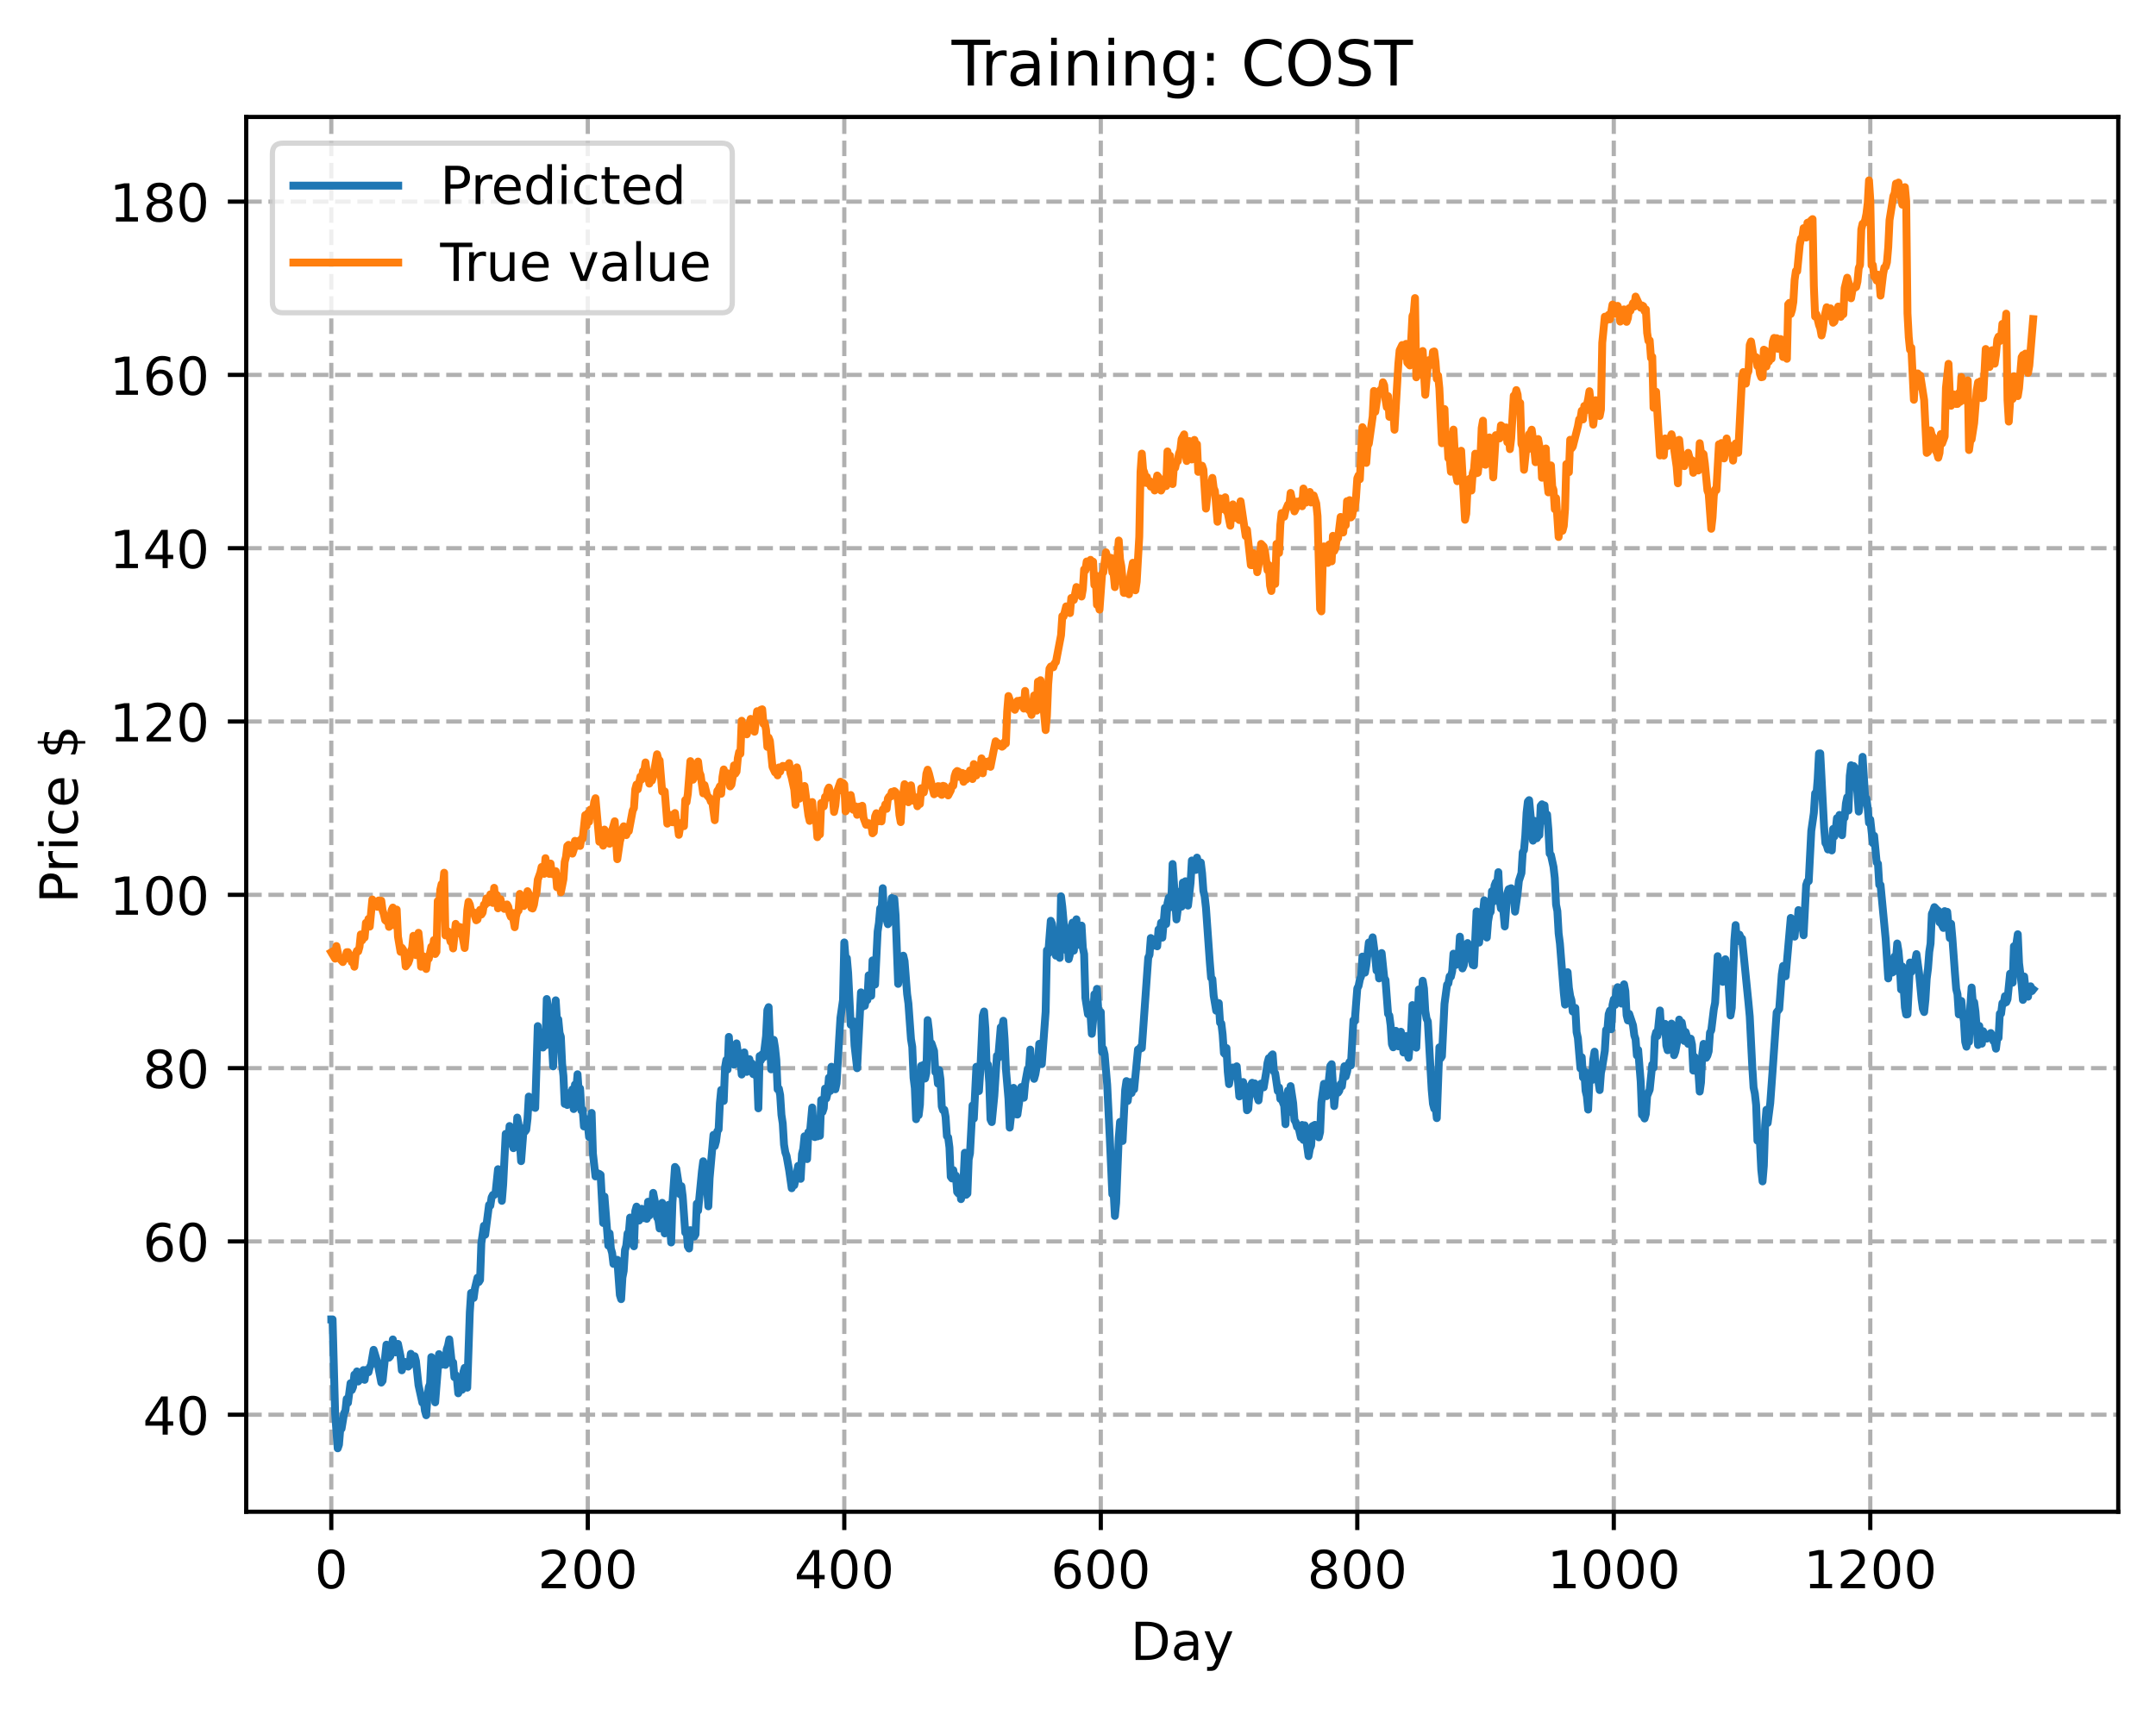 <?xml version="1.0" encoding="utf-8" standalone="no"?>
<!DOCTYPE svg PUBLIC "-//W3C//DTD SVG 1.1//EN"
  "http://www.w3.org/Graphics/SVG/1.1/DTD/svg11.dtd">
<!-- Created with matplotlib (https://matplotlib.org/) -->
<svg height="325.986pt" version="1.1" viewBox="0 0 411.286 325.986" width="411.286pt" xmlns="http://www.w3.org/2000/svg" xmlns:xlink="http://www.w3.org/1999/xlink">
 <defs>
  <style type="text/css">
*{stroke-linecap:butt;stroke-linejoin:round;}
  </style>
 </defs>
 <g id="figure_1">
  <g id="patch_1">
   <path d="M 0 325.986 
L 411.286 325.986 
L 411.286 0 
L 0 0 
z
" style="fill:#ffffff;"/>
  </g>
  <g id="axes_1">
   <g id="patch_2">
    <path d="M 46.966 288.43 
L 404.086 288.43 
L 404.086 22.318 
L 46.966 22.318 
z
" style="fill:#ffffff;"/>
   </g>
   <g id="matplotlib.axis_1">
    <g id="xtick_1">
     <g id="line2d_1">
      <path clip-path="url(#pa1d9e5ab87)" d="M 63.198 288.43 
L 63.198 22.318 
" style="fill:none;stroke:#b0b0b0;stroke-dasharray:2.96,1.28;stroke-dashoffset:0;stroke-width:0.8;"/>
     </g>
     <g id="line2d_2">
      <defs>
       <path d="M 0 0 
L 0 3.5 
" id="m5018a0fedf" style="stroke:#000000;stroke-width:0.8;"/>
      </defs>
      <g>
       <use style="stroke:#000000;stroke-width:0.8;" x="63.198" xlink:href="#m5018a0fedf" y="288.43"/>
      </g>
     </g>
     <g id="text_1">
      <!-- 0 -->
      <defs>
       <path d="M 31.781 66.406 
Q 24.172 66.406 20.328 58.906 
Q 16.5 51.422 16.5 36.375 
Q 16.5 21.391 20.328 13.891 
Q 24.172 6.391 31.781 6.391 
Q 39.453 6.391 43.281 13.891 
Q 47.125 21.391 47.125 36.375 
Q 47.125 51.422 43.281 58.906 
Q 39.453 66.406 31.781 66.406 
z
M 31.781 74.219 
Q 44.047 74.219 50.516 64.516 
Q 56.984 54.828 56.984 36.375 
Q 56.984 17.969 50.516 8.266 
Q 44.047 -1.422 31.781 -1.422 
Q 19.531 -1.422 13.062 8.266 
Q 6.594 17.969 6.594 36.375 
Q 6.594 54.828 13.062 64.516 
Q 19.531 74.219 31.781 74.219 
z
" id="DejaVuSans-48"/>
      </defs>
      <g transform="translate(60.017 303.029)scale(0.1 -0.1)">
       <use xlink:href="#DejaVuSans-48"/>
      </g>
     </g>
    </g>
    <g id="xtick_2">
     <g id="line2d_3">
      <path clip-path="url(#pa1d9e5ab87)" d="M 112.129 288.43 
L 112.129 22.318 
" style="fill:none;stroke:#b0b0b0;stroke-dasharray:2.96,1.28;stroke-dashoffset:0;stroke-width:0.8;"/>
     </g>
     <g id="line2d_4">
      <g>
       <use style="stroke:#000000;stroke-width:0.8;" x="112.129" xlink:href="#m5018a0fedf" y="288.43"/>
      </g>
     </g>
     <g id="text_2">
      <!-- 200 -->
      <defs>
       <path d="M 19.188 8.297 
L 53.609 8.297 
L 53.609 0 
L 7.328 0 
L 7.328 8.297 
Q 12.938 14.109 22.625 23.891 
Q 32.328 33.688 34.812 36.531 
Q 39.547 41.844 41.422 45.531 
Q 43.312 49.219 43.312 52.781 
Q 43.312 58.594 39.234 62.25 
Q 35.156 65.922 28.609 65.922 
Q 23.969 65.922 18.812 64.312 
Q 13.672 62.703 7.812 59.422 
L 7.812 69.391 
Q 13.766 71.781 18.938 73 
Q 24.125 74.219 28.422 74.219 
Q 39.75 74.219 46.484 68.547 
Q 53.219 62.891 53.219 53.422 
Q 53.219 48.922 51.531 44.891 
Q 49.859 40.875 45.406 35.406 
Q 44.188 33.984 37.641 27.219 
Q 31.109 20.453 19.188 8.297 
z
" id="DejaVuSans-50"/>
      </defs>
      <g transform="translate(102.585 303.029)scale(0.1 -0.1)">
       <use xlink:href="#DejaVuSans-50"/>
       <use x="63.623" xlink:href="#DejaVuSans-48"/>
       <use x="127.246" xlink:href="#DejaVuSans-48"/>
      </g>
     </g>
    </g>
    <g id="xtick_3">
     <g id="line2d_5">
      <path clip-path="url(#pa1d9e5ab87)" d="M 161.06 288.43 
L 161.06 22.318 
" style="fill:none;stroke:#b0b0b0;stroke-dasharray:2.96,1.28;stroke-dashoffset:0;stroke-width:0.8;"/>
     </g>
     <g id="line2d_6">
      <g>
       <use style="stroke:#000000;stroke-width:0.8;" x="161.06" xlink:href="#m5018a0fedf" y="288.43"/>
      </g>
     </g>
     <g id="text_3">
      <!-- 400 -->
      <defs>
       <path d="M 37.797 64.312 
L 12.891 25.391 
L 37.797 25.391 
z
M 35.203 72.906 
L 47.609 72.906 
L 47.609 25.391 
L 58.016 25.391 
L 58.016 17.188 
L 47.609 17.188 
L 47.609 0 
L 37.797 0 
L 37.797 17.188 
L 4.891 17.188 
L 4.891 26.703 
z
" id="DejaVuSans-52"/>
      </defs>
      <g transform="translate(151.516 303.029)scale(0.1 -0.1)">
       <use xlink:href="#DejaVuSans-52"/>
       <use x="63.623" xlink:href="#DejaVuSans-48"/>
       <use x="127.246" xlink:href="#DejaVuSans-48"/>
      </g>
     </g>
    </g>
    <g id="xtick_4">
     <g id="line2d_7">
      <path clip-path="url(#pa1d9e5ab87)" d="M 209.99 288.43 
L 209.99 22.318 
" style="fill:none;stroke:#b0b0b0;stroke-dasharray:2.96,1.28;stroke-dashoffset:0;stroke-width:0.8;"/>
     </g>
     <g id="line2d_8">
      <g>
       <use style="stroke:#000000;stroke-width:0.8;" x="209.99" xlink:href="#m5018a0fedf" y="288.43"/>
      </g>
     </g>
     <g id="text_4">
      <!-- 600 -->
      <defs>
       <path d="M 33.016 40.375 
Q 26.375 40.375 22.484 35.828 
Q 18.609 31.297 18.609 23.391 
Q 18.609 15.531 22.484 10.953 
Q 26.375 6.391 33.016 6.391 
Q 39.656 6.391 43.531 10.953 
Q 47.406 15.531 47.406 23.391 
Q 47.406 31.297 43.531 35.828 
Q 39.656 40.375 33.016 40.375 
z
M 52.594 71.297 
L 52.594 62.312 
Q 48.875 64.062 45.094 64.984 
Q 41.312 65.922 37.594 65.922 
Q 27.828 65.922 22.672 59.328 
Q 17.531 52.734 16.797 39.406 
Q 19.672 43.656 24.016 45.922 
Q 28.375 48.188 33.594 48.188 
Q 44.578 48.188 50.953 41.516 
Q 57.328 34.859 57.328 23.391 
Q 57.328 12.156 50.688 5.359 
Q 44.047 -1.422 33.016 -1.422 
Q 20.359 -1.422 13.672 8.266 
Q 6.984 17.969 6.984 36.375 
Q 6.984 53.656 15.188 63.938 
Q 23.391 74.219 37.203 74.219 
Q 40.922 74.219 44.703 73.484 
Q 48.484 72.75 52.594 71.297 
z
" id="DejaVuSans-54"/>
      </defs>
      <g transform="translate(200.446 303.029)scale(0.1 -0.1)">
       <use xlink:href="#DejaVuSans-54"/>
       <use x="63.623" xlink:href="#DejaVuSans-48"/>
       <use x="127.246" xlink:href="#DejaVuSans-48"/>
      </g>
     </g>
    </g>
    <g id="xtick_5">
     <g id="line2d_9">
      <path clip-path="url(#pa1d9e5ab87)" d="M 258.921 288.43 
L 258.921 22.318 
" style="fill:none;stroke:#b0b0b0;stroke-dasharray:2.96,1.28;stroke-dashoffset:0;stroke-width:0.8;"/>
     </g>
     <g id="line2d_10">
      <g>
       <use style="stroke:#000000;stroke-width:0.8;" x="258.921" xlink:href="#m5018a0fedf" y="288.43"/>
      </g>
     </g>
     <g id="text_5">
      <!-- 800 -->
      <defs>
       <path d="M 31.781 34.625 
Q 24.75 34.625 20.719 30.859 
Q 16.703 27.094 16.703 20.516 
Q 16.703 13.922 20.719 10.156 
Q 24.75 6.391 31.781 6.391 
Q 38.812 6.391 42.859 10.172 
Q 46.922 13.969 46.922 20.516 
Q 46.922 27.094 42.891 30.859 
Q 38.875 34.625 31.781 34.625 
z
M 21.922 38.812 
Q 15.578 40.375 12.031 44.719 
Q 8.5 49.078 8.5 55.328 
Q 8.5 64.062 14.719 69.141 
Q 20.953 74.219 31.781 74.219 
Q 42.672 74.219 48.875 69.141 
Q 55.078 64.062 55.078 55.328 
Q 55.078 49.078 51.531 44.719 
Q 48 40.375 41.703 38.812 
Q 48.828 37.156 52.797 32.312 
Q 56.781 27.484 56.781 20.516 
Q 56.781 9.906 50.312 4.234 
Q 43.844 -1.422 31.781 -1.422 
Q 19.734 -1.422 13.25 4.234 
Q 6.781 9.906 6.781 20.516 
Q 6.781 27.484 10.781 32.312 
Q 14.797 37.156 21.922 38.812 
z
M 18.312 54.391 
Q 18.312 48.734 21.844 45.562 
Q 25.391 42.391 31.781 42.391 
Q 38.141 42.391 41.719 45.562 
Q 45.312 48.734 45.312 54.391 
Q 45.312 60.062 41.719 63.234 
Q 38.141 66.406 31.781 66.406 
Q 25.391 66.406 21.844 63.234 
Q 18.312 60.062 18.312 54.391 
z
" id="DejaVuSans-56"/>
      </defs>
      <g transform="translate(249.377 303.029)scale(0.1 -0.1)">
       <use xlink:href="#DejaVuSans-56"/>
       <use x="63.623" xlink:href="#DejaVuSans-48"/>
       <use x="127.246" xlink:href="#DejaVuSans-48"/>
      </g>
     </g>
    </g>
    <g id="xtick_6">
     <g id="line2d_11">
      <path clip-path="url(#pa1d9e5ab87)" d="M 307.851 288.43 
L 307.851 22.318 
" style="fill:none;stroke:#b0b0b0;stroke-dasharray:2.96,1.28;stroke-dashoffset:0;stroke-width:0.8;"/>
     </g>
     <g id="line2d_12">
      <g>
       <use style="stroke:#000000;stroke-width:0.8;" x="307.851" xlink:href="#m5018a0fedf" y="288.43"/>
      </g>
     </g>
     <g id="text_6">
      <!-- 1000 -->
      <defs>
       <path d="M 12.406 8.297 
L 28.516 8.297 
L 28.516 63.922 
L 10.984 60.406 
L 10.984 69.391 
L 28.422 72.906 
L 38.281 72.906 
L 38.281 8.297 
L 54.391 8.297 
L 54.391 0 
L 12.406 0 
z
" id="DejaVuSans-49"/>
      </defs>
      <g transform="translate(295.126 303.029)scale(0.1 -0.1)">
       <use xlink:href="#DejaVuSans-49"/>
       <use x="63.623" xlink:href="#DejaVuSans-48"/>
       <use x="127.246" xlink:href="#DejaVuSans-48"/>
       <use x="190.869" xlink:href="#DejaVuSans-48"/>
      </g>
     </g>
    </g>
    <g id="xtick_7">
     <g id="line2d_13">
      <path clip-path="url(#pa1d9e5ab87)" d="M 356.782 288.43 
L 356.782 22.318 
" style="fill:none;stroke:#b0b0b0;stroke-dasharray:2.96,1.28;stroke-dashoffset:0;stroke-width:0.8;"/>
     </g>
     <g id="line2d_14">
      <g>
       <use style="stroke:#000000;stroke-width:0.8;" x="356.782" xlink:href="#m5018a0fedf" y="288.43"/>
      </g>
     </g>
     <g id="text_7">
      <!-- 1200 -->
      <g transform="translate(344.057 303.029)scale(0.1 -0.1)">
       <use xlink:href="#DejaVuSans-49"/>
       <use x="63.623" xlink:href="#DejaVuSans-50"/>
       <use x="127.246" xlink:href="#DejaVuSans-48"/>
       <use x="190.869" xlink:href="#DejaVuSans-48"/>
      </g>
     </g>
    </g>
    <g id="text_8">
     <!-- Day -->
     <defs>
      <path d="M 19.672 64.797 
L 19.672 8.109 
L 31.594 8.109 
Q 46.688 8.109 53.688 14.938 
Q 60.688 21.781 60.688 36.531 
Q 60.688 51.172 53.688 57.984 
Q 46.688 64.797 31.594 64.797 
z
M 9.812 72.906 
L 30.078 72.906 
Q 51.266 72.906 61.172 64.094 
Q 71.094 55.281 71.094 36.531 
Q 71.094 17.672 61.125 8.828 
Q 51.172 0 30.078 0 
L 9.812 0 
z
" id="DejaVuSans-68"/>
      <path d="M 34.281 27.484 
Q 23.391 27.484 19.188 25 
Q 14.984 22.516 14.984 16.5 
Q 14.984 11.719 18.141 8.906 
Q 21.297 6.109 26.703 6.109 
Q 34.188 6.109 38.703 11.406 
Q 43.219 16.703 43.219 25.484 
L 43.219 27.484 
z
M 52.203 31.203 
L 52.203 0 
L 43.219 0 
L 43.219 8.297 
Q 40.141 3.328 35.547 0.953 
Q 30.953 -1.422 24.312 -1.422 
Q 15.922 -1.422 10.953 3.297 
Q 6 8.016 6 15.922 
Q 6 25.141 12.172 29.828 
Q 18.359 34.516 30.609 34.516 
L 43.219 34.516 
L 43.219 35.406 
Q 43.219 41.609 39.141 45 
Q 35.062 48.391 27.688 48.391 
Q 23 48.391 18.547 47.266 
Q 14.109 46.141 10.016 43.891 
L 10.016 52.203 
Q 14.938 54.109 19.578 55.047 
Q 24.219 56 28.609 56 
Q 40.484 56 46.344 49.844 
Q 52.203 43.703 52.203 31.203 
z
" id="DejaVuSans-97"/>
      <path d="M 32.172 -5.078 
Q 28.375 -14.844 24.75 -17.812 
Q 21.141 -20.797 15.094 -20.797 
L 7.906 -20.797 
L 7.906 -13.281 
L 13.188 -13.281 
Q 16.891 -13.281 18.938 -11.516 
Q 21 -9.766 23.484 -3.219 
L 25.094 0.875 
L 2.984 54.688 
L 12.5 54.688 
L 29.594 11.922 
L 46.688 54.688 
L 56.203 54.688 
z
" id="DejaVuSans-121"/>
     </defs>
     <g transform="translate(215.652 316.707)scale(0.1 -0.1)">
      <use xlink:href="#DejaVuSans-68"/>
      <use x="77.002" xlink:href="#DejaVuSans-97"/>
      <use x="138.281" xlink:href="#DejaVuSans-121"/>
     </g>
    </g>
   </g>
   <g id="matplotlib.axis_2">
    <g id="ytick_1">
     <g id="line2d_15">
      <path clip-path="url(#pa1d9e5ab87)" d="M 46.966 269.923 
L 404.086 269.923 
" style="fill:none;stroke:#b0b0b0;stroke-dasharray:2.96,1.28;stroke-dashoffset:0;stroke-width:0.8;"/>
     </g>
     <g id="line2d_16">
      <defs>
       <path d="M 0 0 
L -3.5 0 
" id="mbac9f76380" style="stroke:#000000;stroke-width:0.8;"/>
      </defs>
      <g>
       <use style="stroke:#000000;stroke-width:0.8;" x="46.966" xlink:href="#mbac9f76380" y="269.923"/>
      </g>
     </g>
     <g id="text_9">
      <!-- 40 -->
      <g transform="translate(27.241 273.722)scale(0.1 -0.1)">
       <use xlink:href="#DejaVuSans-52"/>
       <use x="63.623" xlink:href="#DejaVuSans-48"/>
      </g>
     </g>
    </g>
    <g id="ytick_2">
     <g id="line2d_17">
      <path clip-path="url(#pa1d9e5ab87)" d="M 46.966 236.857 
L 404.086 236.857 
" style="fill:none;stroke:#b0b0b0;stroke-dasharray:2.96,1.28;stroke-dashoffset:0;stroke-width:0.8;"/>
     </g>
     <g id="line2d_18">
      <g>
       <use style="stroke:#000000;stroke-width:0.8;" x="46.966" xlink:href="#mbac9f76380" y="236.857"/>
      </g>
     </g>
     <g id="text_10">
      <!-- 60 -->
      <g transform="translate(27.241 240.656)scale(0.1 -0.1)">
       <use xlink:href="#DejaVuSans-54"/>
       <use x="63.623" xlink:href="#DejaVuSans-48"/>
      </g>
     </g>
    </g>
    <g id="ytick_3">
     <g id="line2d_19">
      <path clip-path="url(#pa1d9e5ab87)" d="M 46.966 203.792 
L 404.086 203.792 
" style="fill:none;stroke:#b0b0b0;stroke-dasharray:2.96,1.28;stroke-dashoffset:0;stroke-width:0.8;"/>
     </g>
     <g id="line2d_20">
      <g>
       <use style="stroke:#000000;stroke-width:0.8;" x="46.966" xlink:href="#mbac9f76380" y="203.792"/>
      </g>
     </g>
     <g id="text_11">
      <!-- 80 -->
      <g transform="translate(27.241 207.591)scale(0.1 -0.1)">
       <use xlink:href="#DejaVuSans-56"/>
       <use x="63.623" xlink:href="#DejaVuSans-48"/>
      </g>
     </g>
    </g>
    <g id="ytick_4">
     <g id="line2d_21">
      <path clip-path="url(#pa1d9e5ab87)" d="M 46.966 170.726 
L 404.086 170.726 
" style="fill:none;stroke:#b0b0b0;stroke-dasharray:2.96,1.28;stroke-dashoffset:0;stroke-width:0.8;"/>
     </g>
     <g id="line2d_22">
      <g>
       <use style="stroke:#000000;stroke-width:0.8;" x="46.966" xlink:href="#mbac9f76380" y="170.726"/>
      </g>
     </g>
     <g id="text_12">
      <!-- 100 -->
      <g transform="translate(20.878 174.526)scale(0.1 -0.1)">
       <use xlink:href="#DejaVuSans-49"/>
       <use x="63.623" xlink:href="#DejaVuSans-48"/>
       <use x="127.246" xlink:href="#DejaVuSans-48"/>
      </g>
     </g>
    </g>
    <g id="ytick_5">
     <g id="line2d_23">
      <path clip-path="url(#pa1d9e5ab87)" d="M 46.966 137.661 
L 404.086 137.661 
" style="fill:none;stroke:#b0b0b0;stroke-dasharray:2.96,1.28;stroke-dashoffset:0;stroke-width:0.8;"/>
     </g>
     <g id="line2d_24">
      <g>
       <use style="stroke:#000000;stroke-width:0.8;" x="46.966" xlink:href="#mbac9f76380" y="137.661"/>
      </g>
     </g>
     <g id="text_13">
      <!-- 120 -->
      <g transform="translate(20.878 141.46)scale(0.1 -0.1)">
       <use xlink:href="#DejaVuSans-49"/>
       <use x="63.623" xlink:href="#DejaVuSans-50"/>
       <use x="127.246" xlink:href="#DejaVuSans-48"/>
      </g>
     </g>
    </g>
    <g id="ytick_6">
     <g id="line2d_25">
      <path clip-path="url(#pa1d9e5ab87)" d="M 46.966 104.596 
L 404.086 104.596 
" style="fill:none;stroke:#b0b0b0;stroke-dasharray:2.96,1.28;stroke-dashoffset:0;stroke-width:0.8;"/>
     </g>
     <g id="line2d_26">
      <g>
       <use style="stroke:#000000;stroke-width:0.8;" x="46.966" xlink:href="#mbac9f76380" y="104.596"/>
      </g>
     </g>
     <g id="text_14">
      <!-- 140 -->
      <g transform="translate(20.878 108.395)scale(0.1 -0.1)">
       <use xlink:href="#DejaVuSans-49"/>
       <use x="63.623" xlink:href="#DejaVuSans-52"/>
       <use x="127.246" xlink:href="#DejaVuSans-48"/>
      </g>
     </g>
    </g>
    <g id="ytick_7">
     <g id="line2d_27">
      <path clip-path="url(#pa1d9e5ab87)" d="M 46.966 71.53 
L 404.086 71.53 
" style="fill:none;stroke:#b0b0b0;stroke-dasharray:2.96,1.28;stroke-dashoffset:0;stroke-width:0.8;"/>
     </g>
     <g id="line2d_28">
      <g>
       <use style="stroke:#000000;stroke-width:0.8;" x="46.966" xlink:href="#mbac9f76380" y="71.53"/>
      </g>
     </g>
     <g id="text_15">
      <!-- 160 -->
      <g transform="translate(20.878 75.329)scale(0.1 -0.1)">
       <use xlink:href="#DejaVuSans-49"/>
       <use x="63.623" xlink:href="#DejaVuSans-54"/>
       <use x="127.246" xlink:href="#DejaVuSans-48"/>
      </g>
     </g>
    </g>
    <g id="ytick_8">
     <g id="line2d_29">
      <path clip-path="url(#pa1d9e5ab87)" d="M 46.966 38.465 
L 404.086 38.465 
" style="fill:none;stroke:#b0b0b0;stroke-dasharray:2.96,1.28;stroke-dashoffset:0;stroke-width:0.8;"/>
     </g>
     <g id="line2d_30">
      <g>
       <use style="stroke:#000000;stroke-width:0.8;" x="46.966" xlink:href="#mbac9f76380" y="38.465"/>
      </g>
     </g>
     <g id="text_16">
      <!-- 180 -->
      <g transform="translate(20.878 42.264)scale(0.1 -0.1)">
       <use xlink:href="#DejaVuSans-49"/>
       <use x="63.623" xlink:href="#DejaVuSans-56"/>
       <use x="127.246" xlink:href="#DejaVuSans-48"/>
      </g>
     </g>
    </g>
    <g id="text_17">
     <!-- Price $ -->
     <defs>
      <path d="M 19.672 64.797 
L 19.672 37.406 
L 32.078 37.406 
Q 38.969 37.406 42.719 40.969 
Q 46.484 44.531 46.484 51.125 
Q 46.484 57.672 42.719 61.234 
Q 38.969 64.797 32.078 64.797 
z
M 9.812 72.906 
L 32.078 72.906 
Q 44.344 72.906 50.609 67.359 
Q 56.891 61.812 56.891 51.125 
Q 56.891 40.328 50.609 34.812 
Q 44.344 29.297 32.078 29.297 
L 19.672 29.297 
L 19.672 0 
L 9.812 0 
z
" id="DejaVuSans-80"/>
      <path d="M 41.109 46.297 
Q 39.594 47.172 37.812 47.578 
Q 36.031 48 33.891 48 
Q 26.266 48 22.188 43.047 
Q 18.109 38.094 18.109 28.812 
L 18.109 0 
L 9.078 0 
L 9.078 54.688 
L 18.109 54.688 
L 18.109 46.188 
Q 20.953 51.172 25.484 53.578 
Q 30.031 56 36.531 56 
Q 37.453 56 38.578 55.875 
Q 39.703 55.766 41.062 55.516 
z
" id="DejaVuSans-114"/>
      <path d="M 9.422 54.688 
L 18.406 54.688 
L 18.406 0 
L 9.422 0 
z
M 9.422 75.984 
L 18.406 75.984 
L 18.406 64.594 
L 9.422 64.594 
z
" id="DejaVuSans-105"/>
      <path d="M 48.781 52.594 
L 48.781 44.188 
Q 44.969 46.297 41.141 47.344 
Q 37.312 48.391 33.406 48.391 
Q 24.656 48.391 19.812 42.844 
Q 14.984 37.312 14.984 27.297 
Q 14.984 17.281 19.812 11.734 
Q 24.656 6.203 33.406 6.203 
Q 37.312 6.203 41.141 7.25 
Q 44.969 8.297 48.781 10.406 
L 48.781 2.094 
Q 45.016 0.344 40.984 -0.531 
Q 36.969 -1.422 32.422 -1.422 
Q 20.062 -1.422 12.781 6.344 
Q 5.516 14.109 5.516 27.297 
Q 5.516 40.672 12.859 48.328 
Q 20.219 56 33.016 56 
Q 37.156 56 41.109 55.141 
Q 45.062 54.297 48.781 52.594 
z
" id="DejaVuSans-99"/>
      <path d="M 56.203 29.594 
L 56.203 25.203 
L 14.891 25.203 
Q 15.484 15.922 20.484 11.062 
Q 25.484 6.203 34.422 6.203 
Q 39.594 6.203 44.453 7.469 
Q 49.312 8.734 54.109 11.281 
L 54.109 2.781 
Q 49.266 0.734 44.188 -0.344 
Q 39.109 -1.422 33.891 -1.422 
Q 20.797 -1.422 13.156 6.188 
Q 5.516 13.812 5.516 26.812 
Q 5.516 40.234 12.766 48.109 
Q 20.016 56 32.328 56 
Q 43.359 56 49.781 48.891 
Q 56.203 41.797 56.203 29.594 
z
M 47.219 32.234 
Q 47.125 39.594 43.094 43.984 
Q 39.062 48.391 32.422 48.391 
Q 24.906 48.391 20.391 44.141 
Q 15.875 39.891 15.188 32.172 
z
" id="DejaVuSans-101"/>
      <path id="DejaVuSans-32"/>
      <path d="M 33.797 -14.703 
L 28.906 -14.703 
L 28.859 0 
Q 23.734 0.094 18.609 1.188 
Q 13.484 2.297 8.297 4.5 
L 8.297 13.281 
Q 13.281 10.156 18.375 8.562 
Q 23.484 6.984 28.906 6.938 
L 28.906 29.203 
Q 18.109 30.953 13.203 35.156 
Q 8.297 39.359 8.297 46.688 
Q 8.297 54.641 13.625 59.219 
Q 18.953 63.812 28.906 64.5 
L 28.906 75.984 
L 33.797 75.984 
L 33.797 64.656 
Q 38.328 64.453 42.578 63.688 
Q 46.828 62.938 50.875 61.625 
L 50.875 53.078 
Q 46.828 55.125 42.547 56.25 
Q 38.281 57.375 33.797 57.562 
L 33.797 36.719 
Q 44.875 35.016 50.094 30.609 
Q 55.328 26.219 55.328 18.609 
Q 55.328 10.359 49.781 5.594 
Q 44.234 0.828 33.797 0.094 
z
M 28.906 37.594 
L 28.906 57.625 
Q 23.25 56.984 20.266 54.391 
Q 17.281 51.812 17.281 47.516 
Q 17.281 43.312 20.031 40.969 
Q 22.797 38.625 28.906 37.594 
z
M 33.797 28.219 
L 33.797 7.078 
Q 39.984 7.906 43.141 10.594 
Q 46.297 13.281 46.297 17.672 
Q 46.297 21.969 43.281 24.5 
Q 40.281 27.047 33.797 28.219 
z
" id="DejaVuSans-36"/>
     </defs>
     <g transform="translate(14.798 172.342)rotate(-90)scale(0.1 -0.1)">
      <use xlink:href="#DejaVuSans-80"/>
      <use x="58.553" xlink:href="#DejaVuSans-114"/>
      <use x="99.666" xlink:href="#DejaVuSans-105"/>
      <use x="127.449" xlink:href="#DejaVuSans-99"/>
      <use x="182.43" xlink:href="#DejaVuSans-101"/>
      <use x="243.953" xlink:href="#DejaVuSans-32"/>
      <use x="275.74" xlink:href="#DejaVuSans-36"/>
     </g>
    </g>
   </g>
   <g id="line2d_31">
    <path clip-path="url(#pa1d9e5ab87)" d="M 63.198 251.734 
L 63.443 251.731 
L 63.932 269.67 
L 64.422 276.334 
L 64.666 275.634 
L 64.911 272.634 
L 65.156 272.592 
L 65.645 269.623 
L 65.89 269.169 
L 66.134 266.898 
L 66.379 267.658 
L 66.868 263.906 
L 67.113 265.212 
L 67.357 264.604 
L 67.602 262.271 
L 67.847 262.36 
L 68.091 261.658 
L 68.336 263.581 
L 68.581 263.275 
L 68.825 262.184 
L 69.07 262.435 
L 69.315 261.399 
L 69.559 263.267 
L 69.804 261.383 
L 70.049 261.875 
L 70.293 261.817 
L 70.538 260.85 
L 70.783 260.386 
L 71.272 257.538 
L 72.006 259.967 
L 72.74 263.789 
L 72.984 263.452 
L 73.718 256.55 
L 73.963 258.491 
L 74.208 259.039 
L 74.452 258.758 
L 74.942 255.554 
L 75.186 257.299 
L 75.431 258.031 
L 75.676 257.945 
L 75.92 256.403 
L 76.41 258.767 
L 76.654 261.449 
L 77.144 259.815 
L 77.388 260.346 
L 77.633 260.416 
L 77.878 260.739 
L 78.122 260.459 
L 78.367 258.295 
L 78.611 259.064 
L 78.856 259.303 
L 79.101 258.758 
L 79.345 259.665 
L 79.835 264.285 
L 80.569 267.625 
L 80.813 266.99 
L 81.058 269.156 
L 81.303 270.026 
L 81.547 266.528 
L 81.792 264.662 
L 82.037 264.033 
L 82.281 258.924 
L 82.771 259.482 
L 83.015 267.563 
L 83.749 258.351 
L 83.994 259.147 
L 84.239 260.379 
L 84.483 259.933 
L 84.728 259.235 
L 84.972 260.418 
L 85.217 257.453 
L 85.462 256.761 
L 85.706 255.543 
L 86.196 260.144 
L 86.44 259.936 
L 86.685 262.767 
L 86.93 262.342 
L 87.174 263.198 
L 87.419 265.835 
L 87.664 265.25 
L 87.908 263.049 
L 88.153 265.159 
L 88.398 261.789 
L 88.642 260.972 
L 88.887 262.139 
L 89.132 264.764 
L 89.621 250.381 
L 89.866 246.685 
L 90.11 247.477 
L 90.355 247.644 
L 90.599 245.814 
L 91.089 243.769 
L 91.333 244.609 
L 91.578 244.211 
L 91.823 237.202 
L 92.312 233.867 
L 92.557 235.584 
L 93.291 229.893 
L 93.535 230.038 
L 93.78 228.458 
L 94.025 227.977 
L 94.269 228.005 
L 94.514 227.765 
L 95.003 223.073 
L 95.248 225.297 
L 95.493 224.719 
L 95.737 229.117 
L 95.982 226.082 
L 96.471 216.326 
L 96.96 218.209 
L 97.205 214.837 
L 97.694 216.381 
L 97.939 219.066 
L 98.184 216.878 
L 98.428 217.388 
L 98.673 213.221 
L 98.918 214.538 
L 99.407 221.543 
L 99.896 215.273 
L 100.141 215.902 
L 100.386 215.564 
L 100.63 213.453 
L 100.875 209.218 
L 101.12 211.2 
L 101.364 210.746 
L 101.609 211.22 
L 101.854 210.753 
L 102.098 211.386 
L 102.587 195.775 
L 102.832 199.559 
L 103.077 198.2 
L 103.566 199.867 
L 103.811 196.851 
L 104.055 199.45 
L 104.3 190.602 
L 104.545 192.101 
L 105.279 199.082 
L 105.523 203.461 
L 106.013 190.851 
L 106.257 194.801 
L 106.502 194.493 
L 106.747 197.083 
L 106.991 197.801 
L 107.236 202.992 
L 107.481 205.274 
L 107.725 210.617 
L 107.97 209.717 
L 108.215 210.828 
L 108.459 208.727 
L 108.704 208.503 
L 108.948 209.769 
L 109.193 207.837 
L 109.438 211.601 
L 109.682 206.928 
L 109.927 207.924 
L 110.172 204.959 
L 110.416 208.498 
L 110.661 207.663 
L 110.906 211.897 
L 111.15 211.703 
L 111.395 214.923 
L 111.64 213.446 
L 111.884 214.488 
L 112.129 214.606 
L 112.374 216.948 
L 112.618 215.574 
L 112.863 212.34 
L 113.108 220.093 
L 113.597 224.454 
L 113.842 223.742 
L 114.086 224.188 
L 114.331 223.969 
L 114.575 224.146 
L 115.065 233.341 
L 115.309 228.29 
L 116.043 237.661 
L 116.288 235.311 
L 116.533 238.209 
L 116.777 239.08 
L 117.022 241.144 
L 117.511 240.714 
L 117.756 240.358 
L 118.245 247.078 
L 118.49 247.873 
L 118.735 243.748 
L 118.979 242.499 
L 119.224 238.485 
L 119.469 237.675 
L 119.713 235.333 
L 119.958 235.245 
L 120.203 232.301 
L 120.692 235.962 
L 120.936 237.788 
L 121.181 231.082 
L 121.426 230.211 
L 121.67 231.971 
L 121.915 232.876 
L 122.16 232.253 
L 122.404 230.63 
L 122.894 232.424 
L 123.138 231.928 
L 123.383 232.548 
L 123.628 229.281 
L 123.872 231.933 
L 124.117 229.207 
L 124.362 230.503 
L 124.606 227.591 
L 125.096 230.134 
L 125.34 232.283 
L 125.585 232.709 
L 125.83 234.396 
L 126.319 229.492 
L 126.808 235.332 
L 127.297 232.362 
L 127.542 229.869 
L 128.031 237.062 
L 128.276 229.426 
L 128.765 222.642 
L 129.01 222.957 
L 129.499 226.129 
L 129.744 227.887 
L 129.989 226.307 
L 130.233 228.267 
L 130.723 235.163 
L 130.967 234.586 
L 131.212 237.812 
L 131.457 238.211 
L 131.701 234.708 
L 131.946 235.53 
L 132.435 235.94 
L 132.68 235.508 
L 132.924 229.646 
L 133.169 230.993 
L 133.903 223.452 
L 134.148 221.563 
L 134.637 223.033 
L 135.126 230.163 
L 135.371 224.759 
L 136.105 216.527 
L 136.35 218.668 
L 136.594 217.764 
L 136.839 215.835 
L 137.084 215.487 
L 137.328 210.469 
L 137.573 207.953 
L 137.818 208.057 
L 138.062 210.055 
L 138.307 203.649 
L 138.551 202.231 
L 138.796 204.065 
L 139.041 197.829 
L 139.285 201.406 
L 139.53 202.769 
L 139.775 201.968 
L 140.019 203.135 
L 140.264 199.779 
L 140.509 199.066 
L 140.753 200.765 
L 141.243 202.23 
L 141.487 205.019 
L 141.732 204.199 
L 141.977 200.784 
L 142.221 203.252 
L 142.466 204.512 
L 142.955 202.071 
L 143.2 203.641 
L 143.445 202.885 
L 143.689 204.942 
L 143.934 204.953 
L 144.178 205.204 
L 144.423 204.722 
L 144.668 211.463 
L 144.912 201.48 
L 145.157 202.307 
L 145.402 201.145 
L 145.646 201.749 
L 146.136 197.692 
L 146.38 192.718 
L 146.625 192.154 
L 147.114 204.028 
L 147.604 198.397 
L 147.848 199.904 
L 148.093 202.214 
L 148.338 207.834 
L 148.582 207.708 
L 148.827 208.94 
L 149.072 212.711 
L 149.316 214.341 
L 149.561 218.386 
L 149.806 219.853 
L 150.05 220.543 
L 150.539 223.285 
L 151.029 226.712 
L 151.273 225.977 
L 151.518 226.141 
L 152.007 223.848 
L 152.252 222.443 
L 152.497 223.347 
L 152.741 224.917 
L 152.986 220.18 
L 153.231 219.184 
L 153.475 216.789 
L 153.965 221.153 
L 154.209 215.997 
L 154.454 216.688 
L 154.943 211.304 
L 155.188 215.071 
L 155.433 216.955 
L 155.677 216.154 
L 155.922 216.832 
L 156.166 215.207 
L 156.411 216.703 
L 156.656 209.873 
L 156.9 212.164 
L 157.145 211.424 
L 157.39 207.693 
L 157.634 209.582 
L 157.879 208.551 
L 158.124 205.618 
L 158.368 208.167 
L 158.613 203.527 
L 159.102 207.162 
L 159.347 207.83 
L 159.592 206.699 
L 160.081 198.134 
L 160.326 194.201 
L 160.815 190.798 
L 161.06 179.807 
L 161.304 182.875 
L 161.549 182.795 
L 161.794 185.616 
L 162.283 195.511 
L 162.527 195.03 
L 162.772 194.848 
L 163.017 199.483 
L 163.506 203.813 
L 164.24 189.333 
L 164.485 192.128 
L 164.729 191.358 
L 164.974 191.899 
L 165.219 190.412 
L 165.463 190.816 
L 165.708 186.081 
L 165.953 188.901 
L 166.197 190.009 
L 166.442 183.24 
L 166.687 184.584 
L 166.931 187.848 
L 167.421 177.719 
L 167.665 176.107 
L 167.91 173.322 
L 168.154 173.971 
L 168.399 169.465 
L 168.644 174.873 
L 168.888 173.823 
L 169.133 175.478 
L 169.378 176.336 
L 169.622 176 
L 170.112 171.329 
L 170.356 174.159 
L 170.601 171.489 
L 170.846 174.607 
L 171.335 187.724 
L 171.824 183.343 
L 172.069 185.276 
L 172.314 182.337 
L 172.558 183.368 
L 173.048 189.676 
L 173.292 191.458 
L 173.782 198.257 
L 174.026 199.733 
L 174.271 205.626 
L 174.515 207.59 
L 174.76 213.54 
L 175.005 211.585 
L 175.249 212.778 
L 175.494 210.754 
L 175.739 203.342 
L 175.983 205.949 
L 176.228 203.138 
L 176.473 205.77 
L 176.717 204.697 
L 176.962 194.628 
L 177.207 196.66 
L 177.451 199.919 
L 177.696 199.059 
L 178.185 200.515 
L 178.43 204.542 
L 178.675 204.181 
L 178.919 206.751 
L 179.164 204.163 
L 179.409 205.947 
L 179.653 211.093 
L 179.898 211.826 
L 180.142 211.735 
L 180.387 213.116 
L 180.632 216.777 
L 180.876 217.009 
L 181.121 218.935 
L 181.366 224.516 
L 181.61 224.844 
L 181.855 223.249 
L 182.1 224.814 
L 182.344 224.287 
L 182.589 227.426 
L 182.834 227.721 
L 183.078 225.685 
L 183.323 228.79 
L 183.568 227.914 
L 183.812 224.855 
L 184.057 219.937 
L 184.302 227.964 
L 184.546 227.723 
L 184.791 221.211 
L 185.036 220.055 
L 185.525 210.902 
L 185.77 213.425 
L 186.259 203.529 
L 186.503 207.126 
L 186.748 208.172 
L 186.993 204.482 
L 187.482 193.792 
L 187.727 192.984 
L 187.971 196.267 
L 188.216 203.402 
L 188.461 203.116 
L 188.705 206.521 
L 188.95 213.583 
L 189.195 214.09 
L 189.684 209.057 
L 190.173 201.424 
L 190.418 201.855 
L 190.907 195.99 
L 191.152 196.257 
L 191.397 194.753 
L 191.641 198.261 
L 191.886 203.884 
L 192.375 209.649 
L 192.62 215.147 
L 192.864 212.968 
L 193.354 207.554 
L 193.598 209.021 
L 193.843 212.597 
L 194.088 212.651 
L 194.822 207.398 
L 195.066 208.125 
L 195.311 209.445 
L 195.556 206.696 
L 196.045 204.004 
L 196.29 203.951 
L 196.534 200.255 
L 196.779 204.261 
L 197.024 203.293 
L 197.268 205.837 
L 197.513 204.963 
L 197.758 203.531 
L 198.002 203.172 
L 198.247 199.154 
L 198.491 202.089 
L 198.736 203.032 
L 199.47 193.013 
L 199.715 181.306 
L 199.959 181.959 
L 200.449 175.675 
L 200.693 176.248 
L 200.938 178.09 
L 201.183 180.846 
L 201.427 182.337 
L 201.672 181.523 
L 201.917 179.668 
L 202.161 182.762 
L 202.406 171.013 
L 202.651 173.022 
L 203.385 181.281 
L 203.629 179.213 
L 203.874 183 
L 204.118 182.047 
L 204.363 176.943 
L 204.608 176.03 
L 204.852 181.375 
L 205.097 179.195 
L 205.342 175.399 
L 205.586 180.166 
L 205.831 180.27 
L 206.076 179.919 
L 206.32 176.594 
L 206.565 180.843 
L 206.81 182.024 
L 207.054 190.394 
L 207.544 193.505 
L 207.788 191.753 
L 208.033 193.653 
L 208.278 197.247 
L 208.522 194.688 
L 208.767 189.703 
L 209.012 191.119 
L 209.256 188.67 
L 209.501 192.513 
L 209.746 193.408 
L 209.99 193.084 
L 210.235 200.732 
L 210.479 200.11 
L 210.724 201.188 
L 211.213 206.982 
L 211.703 217.053 
L 212.192 227.85 
L 212.437 227.453 
L 212.681 231.999 
L 212.926 229.47 
L 213.415 217.09 
L 213.66 214.047 
L 213.905 217.028 
L 214.149 217.696 
L 214.639 207.943 
L 214.883 206.263 
L 215.128 210.061 
L 215.617 206.449 
L 215.862 208.552 
L 216.106 207.332 
L 216.351 207.829 
L 217.085 200.238 
L 217.33 200.25 
L 217.574 199.771 
L 217.819 199.967 
L 219.042 182.712 
L 219.287 182.173 
L 219.532 178.972 
L 219.776 180.545 
L 220.021 179.417 
L 220.266 179.546 
L 220.51 179.139 
L 220.755 180.555 
L 221 177.339 
L 221.244 177.912 
L 221.489 176.044 
L 221.734 178.902 
L 222.223 173.193 
L 222.467 176.302 
L 222.712 172.336 
L 222.957 171.28 
L 223.201 173.12 
L 223.446 171.837 
L 223.691 164.848 
L 224.425 175.423 
L 224.669 173.608 
L 224.914 170.15 
L 225.159 171.078 
L 225.403 172.992 
L 225.648 168.385 
L 225.893 168.771 
L 226.137 168.137 
L 226.382 168.675 
L 226.627 172.784 
L 227.116 168.43 
L 227.361 164.178 
L 227.605 165.362 
L 227.85 164.894 
L 228.094 165.984 
L 228.339 163.626 
L 228.584 164.759 
L 229.073 164.562 
L 229.318 166.631 
L 229.562 169.981 
L 229.807 171.029 
L 230.052 173.187 
L 230.786 183.572 
L 231.03 186.56 
L 231.275 186.811 
L 231.52 189.958 
L 232.009 192.842 
L 232.498 191.383 
L 232.743 195.132 
L 232.988 195.274 
L 233.232 197.351 
L 233.477 200.914 
L 233.722 201.16 
L 233.966 199.958 
L 234.211 204.482 
L 234.455 206.85 
L 234.945 204.159 
L 235.189 203.67 
L 235.434 203.789 
L 235.679 204.308 
L 235.923 203.444 
L 236.413 209.197 
L 236.657 208.251 
L 236.902 208.864 
L 237.147 206.44 
L 237.391 208.321 
L 237.636 208.344 
L 237.881 211.833 
L 238.125 211.58 
L 238.37 208.553 
L 238.615 207.052 
L 238.859 206.587 
L 239.104 207.323 
L 239.349 206.698 
L 239.593 208.489 
L 240.082 209.964 
L 240.327 207.761 
L 240.572 206.739 
L 240.816 207.282 
L 241.061 207.469 
L 241.55 204.547 
L 241.795 202.779 
L 242.04 201.883 
L 242.284 202.726 
L 242.529 201.397 
L 242.774 201.166 
L 243.018 204.443 
L 243.263 204.784 
L 243.752 208.155 
L 243.997 207.483 
L 244.242 209.685 
L 244.486 209.169 
L 244.731 210.348 
L 244.976 210.977 
L 245.22 214.492 
L 245.465 209.365 
L 245.709 208.056 
L 245.954 212.166 
L 246.199 207.224 
L 246.688 210.476 
L 246.933 213.697 
L 247.177 214.109 
L 247.422 214.996 
L 247.667 214.919 
L 248.156 217.043 
L 248.401 214.631 
L 248.645 217.493 
L 248.89 214.703 
L 249.379 218.854 
L 249.624 220.586 
L 249.869 219.186 
L 250.113 218.563 
L 250.358 214.868 
L 250.847 214.613 
L 251.092 216.208 
L 251.337 215.422 
L 251.581 216.998 
L 251.826 215.979 
L 252.07 210.332 
L 252.56 206.788 
L 252.804 208.581 
L 253.049 209.15 
L 253.294 207.959 
L 253.783 203.351 
L 254.028 203.039 
L 254.517 211.04 
L 254.762 208.569 
L 255.006 207.356 
L 255.251 208.474 
L 255.496 208.115 
L 255.74 206.816 
L 255.985 207.27 
L 256.474 203.425 
L 256.719 205.392 
L 256.964 204.524 
L 257.208 203.106 
L 257.453 202.6 
L 257.697 203.283 
L 258.187 194.652 
L 258.431 194.851 
L 258.921 188.577 
L 259.165 188.111 
L 259.41 186.889 
L 259.655 186.245 
L 259.899 182.507 
L 260.389 185.579 
L 260.633 184.181 
L 261.123 179.818 
L 261.367 180.636 
L 261.857 178.836 
L 262.346 182.533 
L 262.591 185.184 
L 262.835 183.852 
L 263.08 186.68 
L 263.325 186.348 
L 263.569 181.833 
L 264.058 186.525 
L 264.303 186.979 
L 264.792 193.442 
L 265.037 193.768 
L 265.282 195.639 
L 265.526 199.219 
L 265.771 199.822 
L 266.016 197.69 
L 266.26 196.668 
L 266.505 198.973 
L 266.75 199.637 
L 267.239 196.85 
L 267.728 200.815 
L 267.973 197.913 
L 268.218 197.676 
L 268.462 200.854 
L 268.707 201.818 
L 269.196 196.658 
L 269.441 191.763 
L 269.685 197.697 
L 269.93 198.082 
L 270.175 199.891 
L 270.664 188.779 
L 270.909 189.524 
L 271.153 191.228 
L 271.398 187.117 
L 271.643 188.61 
L 271.887 192.858 
L 272.132 194.339 
L 272.377 194.881 
L 273.111 207.892 
L 273.355 210.598 
L 273.6 211.534 
L 273.845 210.971 
L 274.089 213.336 
L 274.579 199.816 
L 274.823 201.918 
L 275.068 201.527 
L 275.557 191.522 
L 276.046 187.885 
L 276.291 187.64 
L 276.536 186.275 
L 276.78 186.35 
L 277.025 185.295 
L 277.27 181.956 
L 277.514 182.151 
L 277.759 184.099 
L 278.004 182.717 
L 278.248 182.671 
L 278.493 178.708 
L 278.982 184.773 
L 279.227 184.185 
L 279.961 179.926 
L 280.206 181.559 
L 280.45 181.21 
L 280.695 182.266 
L 280.94 184.09 
L 281.184 184.199 
L 281.673 173.894 
L 281.918 174.016 
L 282.163 179.851 
L 282.407 177.089 
L 282.652 176.543 
L 283.141 171.763 
L 283.386 174.607 
L 283.631 178.881 
L 283.875 175.781 
L 284.12 174.358 
L 284.365 173.966 
L 284.609 170.028 
L 284.854 172.041 
L 285.099 168.955 
L 285.343 168.332 
L 285.588 168.766 
L 285.833 166.401 
L 286.077 171.833 
L 286.322 173.343 
L 286.567 173.17 
L 286.811 174.058 
L 287.056 176.763 
L 287.545 170.402 
L 287.79 169.663 
L 288.279 169.47 
L 288.524 170.483 
L 288.768 170.354 
L 289.013 173.941 
L 289.502 170.489 
L 289.747 168.078 
L 290.236 166.576 
L 290.481 162.613 
L 290.726 162.177 
L 290.97 159.428 
L 291.215 155.052 
L 291.46 152.937 
L 291.704 152.661 
L 292.438 160.398 
L 292.683 156.603 
L 292.928 156.983 
L 293.172 159.938 
L 293.417 159.491 
L 293.661 159.341 
L 293.906 153.75 
L 294.151 153.45 
L 294.395 155.257 
L 294.64 153.664 
L 294.885 156.673 
L 295.129 155.405 
L 295.374 158.276 
L 295.619 162.872 
L 295.863 163.138 
L 296.353 165.392 
L 296.597 167.533 
L 296.842 172.611 
L 297.087 173.83 
L 297.331 178.088 
L 297.576 180.013 
L 298.31 189.373 
L 298.555 191.676 
L 299.044 185.484 
L 299.289 188.493 
L 299.533 190.032 
L 299.778 190.842 
L 300.022 193.006 
L 300.512 192.305 
L 300.756 196.923 
L 301.001 198.035 
L 301.49 203.85 
L 301.735 201.702 
L 301.98 205.59 
L 302.224 204.361 
L 302.469 208.121 
L 302.714 209.148 
L 302.958 211.704 
L 303.203 206.097 
L 303.448 204.601 
L 303.692 206.074 
L 303.937 202.133 
L 304.182 200.649 
L 304.426 204.87 
L 304.671 206.017 
L 304.916 206.351 
L 305.16 207.981 
L 305.405 204.694 
L 305.649 203.531 
L 306.139 200.501 
L 306.383 196.501 
L 306.628 196.523 
L 306.873 193.507 
L 307.117 192.809 
L 307.362 196.371 
L 307.607 191.739 
L 307.851 190.675 
L 308.096 191.744 
L 308.341 188.97 
L 308.585 188.345 
L 308.83 189.954 
L 309.075 188.444 
L 309.319 191.482 
L 309.564 191.425 
L 309.809 187.801 
L 310.053 189.106 
L 310.298 193.702 
L 310.543 194.696 
L 310.787 193.431 
L 311.521 195.64 
L 311.766 197.541 
L 312.01 198.273 
L 312.255 201.375 
L 312.5 200.311 
L 312.989 206.399 
L 313.234 212.709 
L 313.478 212.863 
L 313.723 213.404 
L 313.968 212.535 
L 314.212 209.109 
L 314.702 207.901 
L 315.191 203.111 
L 315.436 203.722 
L 315.68 197.876 
L 315.925 196.948 
L 316.17 197.664 
L 316.659 192.789 
L 316.904 196.773 
L 317.148 195.275 
L 317.393 195.424 
L 317.637 195.338 
L 317.882 199.46 
L 318.127 200.384 
L 318.371 197.466 
L 318.861 195.295 
L 319.105 197.083 
L 319.35 201.325 
L 319.595 200.643 
L 320.084 198.063 
L 320.329 194.527 
L 320.573 196.632 
L 320.818 195.069 
L 321.063 196.446 
L 321.307 198.615 
L 321.552 196.896 
L 321.797 197.675 
L 322.041 199.172 
L 322.531 198.17 
L 322.775 199.33 
L 323.02 204.261 
L 323.265 201.644 
L 323.754 204.52 
L 323.998 204.612 
L 324.243 208.269 
L 324.488 206.529 
L 324.732 201.045 
L 324.977 199.165 
L 325.222 199.736 
L 325.466 201.831 
L 325.711 201.401 
L 325.956 200.56 
L 326.2 197.028 
L 326.445 196.583 
L 326.934 192.552 
L 327.179 191.294 
L 327.668 182.434 
L 327.913 185.094 
L 328.158 185.258 
L 328.402 185.279 
L 328.647 187.333 
L 328.892 184.268 
L 329.136 183.016 
L 329.381 185.143 
L 329.625 185.644 
L 330.115 193.746 
L 330.359 192.278 
L 330.849 179.443 
L 331.093 176.497 
L 331.338 179.603 
L 331.583 179.398 
L 331.827 178.324 
L 332.072 178.926 
L 332.317 179.088 
L 333.54 191.296 
L 333.785 193.909 
L 334.274 203.593 
L 334.519 207.492 
L 334.763 208.648 
L 335.008 210.825 
L 335.252 217.636 
L 335.497 216.909 
L 335.742 218.2 
L 335.986 223.201 
L 336.231 225.406 
L 336.476 222.412 
L 336.72 214.697 
L 336.965 211.741 
L 337.21 214.26 
L 337.699 210.468 
L 338.188 203.71 
L 338.922 193.157 
L 339.412 192.51 
L 339.901 185.885 
L 340.146 184.3 
L 340.39 185.802 
L 340.635 186.263 
L 341.613 175.136 
L 341.858 176.412 
L 342.103 176.741 
L 342.347 178.707 
L 342.592 175.643 
L 342.837 176.855 
L 343.081 173.637 
L 343.326 174.317 
L 343.571 175.927 
L 343.815 176.576 
L 344.06 178.445 
L 344.549 168.865 
L 344.794 168.151 
L 345.039 168.119 
L 345.528 158.542 
L 346.017 155.108 
L 346.262 151.367 
L 346.507 151.63 
L 346.751 148.597 
L 346.996 143.756 
L 347.24 143.742 
L 347.974 157.911 
L 348.219 160.844 
L 348.464 161.24 
L 348.708 162.077 
L 348.953 161.436 
L 349.198 161.208 
L 349.442 162.262 
L 349.687 158.155 
L 349.932 159.592 
L 350.176 158.447 
L 350.421 156.09 
L 350.666 157.002 
L 350.91 155.482 
L 351.155 158.607 
L 351.4 159.354 
L 351.644 155.995 
L 351.889 156.008 
L 352.134 153.282 
L 352.378 152.108 
L 352.623 154.644 
L 352.868 148.026 
L 353.112 146.003 
L 353.357 147.305 
L 353.601 146.15 
L 353.846 146.48 
L 354.335 151.419 
L 354.58 154.845 
L 354.825 152.916 
L 355.314 144.398 
L 355.803 152.163 
L 356.048 152.337 
L 356.293 154.185 
L 356.537 156.992 
L 356.782 156.372 
L 357.271 160.871 
L 357.516 159.455 
L 358.005 164.555 
L 358.25 164.797 
L 358.495 168.823 
L 358.739 168.858 
L 359.718 179.193 
L 360.207 186.678 
L 360.452 183.343 
L 360.696 183.315 
L 360.941 185.573 
L 361.186 185.44 
L 361.43 182.469 
L 361.675 183.04 
L 361.92 180.005 
L 362.164 181.485 
L 362.409 184.135 
L 362.654 188.792 
L 362.898 184.39 
L 363.388 192.223 
L 363.632 193.563 
L 363.877 193.529 
L 364.366 183.639 
L 364.611 185.446 
L 364.856 184.616 
L 365.1 184.754 
L 365.589 182.031 
L 366.079 185.599 
L 366.568 190.685 
L 366.813 192.473 
L 367.057 193.091 
L 367.302 190.705 
L 367.547 186.701 
L 367.791 184.815 
L 368.036 181.601 
L 368.281 180.013 
L 368.525 174.343 
L 368.77 173.84 
L 369.015 173.072 
L 369.504 173.591 
L 369.749 173.773 
L 369.993 175.984 
L 370.238 176.071 
L 370.727 177.047 
L 370.972 173.832 
L 371.216 176.184 
L 371.461 173.968 
L 371.95 178.978 
L 372.195 176.245 
L 372.44 178.971 
L 372.929 185.642 
L 373.174 188.704 
L 373.418 189.694 
L 373.663 193.538 
L 373.908 193.084 
L 374.152 190.975 
L 374.397 193.504 
L 374.642 194.803 
L 374.886 198.768 
L 375.131 199.706 
L 375.376 198.388 
L 375.62 198.786 
L 375.865 191.9 
L 376.11 188.411 
L 376.354 191.478 
L 376.599 191.211 
L 376.844 193.031 
L 377.333 199.375 
L 377.577 195.734 
L 377.822 198.475 
L 378.067 199.131 
L 378.311 196.743 
L 378.556 198.093 
L 378.801 197.986 
L 379.045 198.167 
L 379.29 197.465 
L 379.779 197.096 
L 380.024 197.563 
L 380.269 198.632 
L 380.513 198.82 
L 380.758 200.087 
L 381.003 198.052 
L 381.247 198.032 
L 381.492 193.388 
L 381.737 193.386 
L 381.981 191.395 
L 382.226 191.512 
L 382.471 190.057 
L 382.715 191.228 
L 382.96 190.652 
L 383.449 185.765 
L 383.694 187.087 
L 383.938 187.494 
L 384.183 180.53 
L 384.428 183.72 
L 384.672 179.941 
L 384.917 178.246 
L 385.162 183.748 
L 385.651 187.816 
L 385.896 190.782 
L 386.14 186.306 
L 386.385 188.606 
L 386.63 188.38 
L 386.874 190.168 
L 387.119 188.311 
L 387.364 188.182 
L 387.608 189.097 
L 387.853 188.783 
L 387.853 188.783 
" style="fill:none;stroke:#1f77b4;stroke-linecap:square;stroke-width:1.5;"/>
   </g>
   <g id="line2d_32">
    <path clip-path="url(#pa1d9e5ab87)" d="M 63.198 181.688 
L 63.932 182.911 
L 64.177 180.497 
L 64.666 182.746 
L 65.4 183.556 
L 65.645 183.027 
L 65.89 182.961 
L 66.134 181.671 
L 66.379 181.655 
L 66.623 182.2 
L 66.868 182.398 
L 67.113 183.572 
L 67.357 183.176 
L 67.602 184.449 
L 67.847 182.035 
L 68.091 181.407 
L 68.336 181.522 
L 68.581 180.646 
L 68.825 178.282 
L 69.07 179.439 
L 69.315 178.993 
L 69.559 178.877 
L 69.804 176.066 
L 70.049 176.48 
L 70.293 175.306 
L 70.538 176.794 
L 71.027 171.619 
L 71.272 172.528 
L 71.517 172.429 
L 71.761 172.843 
L 72.006 173.024 
L 72.251 171.801 
L 72.495 172.247 
L 72.74 171.851 
L 72.984 173.719 
L 73.229 174.43 
L 73.474 175.554 
L 73.718 175.769 
L 73.963 175.207 
L 74.208 176.843 
L 74.452 176.629 
L 74.697 173.653 
L 74.942 173.157 
L 75.186 173.868 
L 75.431 176.612 
L 75.676 173.537 
L 75.92 178.712 
L 76.41 181.605 
L 76.654 180.828 
L 76.899 181.175 
L 77.144 181.903 
L 77.388 184.382 
L 77.878 183.738 
L 78.122 183.043 
L 78.367 181.44 
L 78.611 180.927 
L 78.856 178.546 
L 79.345 182.233 
L 79.835 177.968 
L 80.079 180.348 
L 80.324 184.449 
L 80.813 182.465 
L 81.058 182.928 
L 81.303 184.878 
L 81.547 182.911 
L 81.792 182.928 
L 82.281 180.629 
L 82.526 181.241 
L 82.771 179.356 
L 83.015 182.018 
L 83.26 181.605 
L 83.505 171.9 
L 83.749 173.024 
L 83.994 169.751 
L 84.239 168.676 
L 84.483 168.99 
L 84.728 166.511 
L 84.972 178.48 
L 85.217 178.331 
L 85.462 177.703 
L 85.951 179.671 
L 86.196 179.472 
L 86.44 180.96 
L 86.93 176.265 
L 87.174 178.133 
L 87.664 176.843 
L 87.908 176.926 
L 88.642 180.877 
L 88.887 178.067 
L 89.132 173.702 
L 89.376 172.049 
L 89.621 172.578 
L 89.866 173.835 
L 90.11 174.132 
L 90.355 174.066 
L 90.844 175.587 
L 91.089 175.438 
L 91.333 174.182 
L 91.578 173.587 
L 91.823 174.496 
L 92.067 174.116 
L 92.312 172.595 
L 92.557 172.628 
L 92.801 171.404 
L 93.046 172.247 
L 93.291 172.049 
L 93.535 170.644 
L 93.78 171.983 
L 94.025 172.28 
L 94.269 169.387 
L 94.514 172.066 
L 94.759 170.726 
L 95.003 173.305 
L 95.248 173.074 
L 95.493 171.57 
L 95.737 172.843 
L 96.227 173.421 
L 96.471 172.793 
L 96.716 172.562 
L 96.96 172.991 
L 97.205 174.297 
L 97.45 174.926 
L 97.694 174.165 
L 98.184 176.91 
L 98.428 174.86 
L 98.673 173.967 
L 98.918 173.752 
L 99.162 170.545 
L 99.407 170.991 
L 99.896 172.876 
L 100.141 171.156 
L 100.386 172.132 
L 100.63 170.032 
L 100.875 170.561 
L 101.12 171.371 
L 101.364 173.239 
L 101.609 173.339 
L 101.854 172.628 
L 102.098 171.107 
L 102.343 170.396 
L 102.587 167.85 
L 103.077 166.477 
L 103.321 165.403 
L 103.811 166.725 
L 104.055 163.733 
L 104.3 165.849 
L 104.545 165.849 
L 104.789 166.742 
L 105.034 164.758 
L 105.279 166.759 
L 105.523 166.825 
L 106.013 166.213 
L 106.257 169.288 
L 106.502 167.139 
L 106.747 168.395 
L 106.991 170.247 
L 107.481 167.767 
L 107.725 164.427 
L 107.97 163.502 
L 108.215 161.418 
L 108.459 161.187 
L 108.704 162.212 
L 109.193 162.873 
L 109.438 162.129 
L 109.682 160.427 
L 109.927 161.485 
L 110.172 160.493 
L 110.416 160.641 
L 110.661 161.402 
L 110.906 160.046 
L 111.15 160.013 
L 111.64 155.516 
L 111.884 157.616 
L 112.129 155.153 
L 112.374 156.789 
L 112.618 154.458 
L 113.108 154.921 
L 113.352 153.003 
L 113.597 152.292 
L 114.331 160.608 
L 114.575 158.624 
L 114.82 158.972 
L 115.065 161.352 
L 115.309 158.277 
L 115.554 159.104 
L 116.043 159.997 
L 116.288 160.989 
L 116.533 158.624 
L 116.777 158.426 
L 117.267 156.69 
L 117.756 163.931 
L 118.245 160.608 
L 118.49 159.633 
L 118.735 158.145 
L 118.979 157.649 
L 119.224 159.12 
L 119.469 159.335 
L 119.713 158.658 
L 119.958 158.575 
L 120.692 154.657 
L 120.936 154.177 
L 121.181 150.59 
L 121.426 149.68 
L 121.67 150.606 
L 122.16 148.176 
L 122.404 148.721 
L 122.649 147.118 
L 122.894 147.151 
L 123.138 145.464 
L 123.383 147.382 
L 123.628 148.11 
L 123.872 149.515 
L 124.117 148.606 
L 124.362 148.936 
L 124.606 148.159 
L 125.34 143.91 
L 125.585 144.82 
L 125.83 145.084 
L 126.319 151.019 
L 126.563 150.854 
L 126.808 150.986 
L 127.297 157.153 
L 127.787 156.69 
L 128.031 155.483 
L 128.276 156.889 
L 128.521 156.442 
L 128.765 155.12 
L 129.01 157.037 
L 129.255 157.351 
L 129.499 159.286 
L 129.744 157.798 
L 129.989 157.037 
L 130.233 156.855 
L 130.478 157.632 
L 130.723 152.64 
L 130.967 153.069 
L 131.212 151.466 
L 131.701 145.216 
L 132.191 148.771 
L 132.435 148.258 
L 133.169 145.299 
L 133.414 147.316 
L 133.658 147.911 
L 134.148 151.367 
L 134.392 149.779 
L 134.882 151.747 
L 135.371 152.309 
L 135.616 152.954 
L 135.86 152.921 
L 136.35 156.492 
L 136.594 152.673 
L 136.839 150.904 
L 137.084 150.59 
L 137.328 150.011 
L 137.573 151.449 
L 137.818 148.242 
L 138.062 146.804 
L 138.307 147.796 
L 138.551 148.209 
L 138.796 147.531 
L 139.285 150.044 
L 139.53 149.713 
L 139.775 148.258 
L 140.019 146.027 
L 140.264 147.614 
L 140.509 147.217 
L 140.753 144.638 
L 140.998 143.48 
L 141.243 143.811 
L 141.487 137.512 
L 141.732 139.579 
L 141.977 139.579 
L 142.221 139.198 
L 142.466 140.108 
L 143.2 137.165 
L 143.445 138.719 
L 143.689 138.207 
L 143.934 139.612 
L 144.423 135.694 
L 144.912 135.727 
L 145.157 135.413 
L 145.402 135.33 
L 145.646 138.124 
L 145.891 137.909 
L 146.136 139.265 
L 146.38 142.505 
L 146.625 140.72 
L 146.87 141.364 
L 147.359 146.308 
L 147.848 147.366 
L 148.093 147.217 
L 148.338 147.944 
L 148.582 146.423 
L 148.827 147.233 
L 149.072 146.374 
L 149.316 146.126 
L 149.806 146.208 
L 150.05 146.374 
L 150.539 145.597 
L 150.784 147.531 
L 151.029 148.358 
L 151.518 150.656 
L 151.763 153.549 
L 152.007 146.407 
L 152.252 147.465 
L 152.497 152.392 
L 152.741 150.06 
L 152.986 150.044 
L 153.231 151.135 
L 153.475 149.961 
L 154.209 155.549 
L 154.454 156.624 
L 154.943 153.02 
L 155.188 156.459 
L 155.433 155.665 
L 155.677 156.244 
L 155.922 159.732 
L 156.166 158.608 
L 156.411 159.203 
L 156.656 153.202 
L 157.145 153.863 
L 157.39 152.044 
L 157.634 152.325 
L 157.879 150.722 
L 158.124 150.259 
L 158.613 152.16 
L 158.858 151.929 
L 159.102 154.921 
L 159.347 153.714 
L 159.592 151.284 
L 160.326 149.151 
L 160.57 150.821 
L 160.815 149.383 
L 161.06 149.664 
L 161.304 154.805 
L 161.549 154.425 
L 161.794 152.673 
L 162.038 152.491 
L 162.283 151.681 
L 162.772 154.508 
L 163.017 154.491 
L 163.261 153.863 
L 163.506 155.467 
L 163.751 154.971 
L 163.995 153.896 
L 164.24 154.64 
L 164.485 153.731 
L 164.729 156.045 
L 165.219 157.368 
L 165.463 157.335 
L 165.708 157.054 
L 165.953 157.55 
L 166.197 157.302 
L 166.442 158.988 
L 166.687 158.757 
L 166.931 155.764 
L 167.176 155.153 
L 167.421 156.69 
L 167.665 156.69 
L 167.91 155.93 
L 168.154 156.723 
L 168.399 154.442 
L 168.644 154.425 
L 168.888 153.466 
L 169.133 154.326 
L 169.378 152.359 
L 169.622 151.978 
L 169.867 152.011 
L 170.112 151.086 
L 170.356 151.383 
L 170.601 150.937 
L 170.846 151.135 
L 171.09 151.78 
L 171.335 152.838 
L 171.58 155.5 
L 171.824 156.855 
L 172.069 152.458 
L 172.314 151.4 
L 172.558 149.614 
L 172.803 149.961 
L 173.292 153.069 
L 173.782 149.829 
L 174.026 151.813 
L 174.271 152.788 
L 174.76 152.127 
L 175.005 153.83 
L 175.249 153.235 
L 175.494 153.4 
L 175.739 150.391 
L 175.983 150.937 
L 176.228 151.201 
L 176.473 149.928 
L 176.717 147.63 
L 176.962 146.853 
L 177.207 147.581 
L 178.185 151.548 
L 178.43 151.334 
L 178.675 151.3 
L 178.919 149.994 
L 179.164 150.011 
L 179.409 151.449 
L 179.653 151.664 
L 179.898 149.928 
L 180.142 149.994 
L 180.387 151.003 
L 180.632 151.234 
L 180.876 151.763 
L 181.366 150.821 
L 181.61 149.862 
L 181.855 149.912 
L 182.1 148.093 
L 182.344 147.349 
L 182.589 147.101 
L 182.834 147.2 
L 183.078 148.242 
L 183.323 147.514 
L 183.568 147.465 
L 183.812 149.168 
L 184.057 147.647 
L 184.302 148.754 
L 184.546 147.944 
L 184.791 147.878 
L 185.036 147.002 
L 185.525 148.639 
L 185.77 145.779 
L 186.259 147.961 
L 186.748 146.985 
L 186.993 147.151 
L 187.237 144.687 
L 187.482 147.548 
L 187.727 145.365 
L 187.971 145.332 
L 188.216 145.613 
L 188.461 146.192 
L 188.705 145.2 
L 188.95 146.308 
L 189.684 142.571 
L 189.929 141.43 
L 190.173 141.959 
L 190.418 141.794 
L 190.663 142.274 
L 190.907 142.042 
L 191.152 142.472 
L 191.397 142.29 
L 191.641 141.53 
L 191.886 141.86 
L 192.13 135.776 
L 192.375 132.8 
L 192.864 134.239 
L 193.109 134.156 
L 193.354 134.52 
L 193.598 135.429 
L 193.843 134.883 
L 194.088 133.726 
L 194.332 134.404 
L 194.577 133.66 
L 194.822 133.627 
L 195.066 134.702 
L 195.311 135.198 
L 195.556 131.825 
L 195.8 134.966 
L 196.045 135.165 
L 196.29 135.512 
L 196.534 135.512 
L 196.779 136.404 
L 197.268 132.685 
L 197.758 135.594 
L 198.002 130.056 
L 198.247 130.568 
L 198.491 129.775 
L 198.736 132.866 
L 198.981 134.024 
L 199.47 139.298 
L 199.715 136.586 
L 199.959 130.552 
L 200.204 127.576 
L 200.449 127.163 
L 200.693 127.08 
L 200.938 127.311 
L 201.183 126.551 
L 201.427 126.32 
L 202.406 121.194 
L 202.651 117.541 
L 202.895 117.623 
L 203.385 115.689 
L 203.629 115.722 
L 203.874 116.731 
L 204.118 116.979 
L 204.363 114.085 
L 204.608 114.449 
L 204.852 114.466 
L 205.342 112.002 
L 205.586 113.226 
L 205.831 112.465 
L 206.076 112.333 
L 206.32 113.821 
L 206.565 112.415 
L 206.81 108.629 
L 207.054 108.844 
L 207.299 107.125 
L 207.544 107.72 
L 208.033 106.811 
L 208.278 108.282 
L 208.522 107.158 
L 208.767 111.622 
L 209.012 109.754 
L 209.256 115.408 
L 209.501 114.912 
L 209.746 116.317 
L 210.235 109.522 
L 210.479 109.192 
L 210.969 105.373 
L 211.213 106.183 
L 211.703 106.679 
L 211.947 106.431 
L 212.192 109.225 
L 212.437 109.44 
L 212.681 112.019 
L 213.415 103.124 
L 213.66 106.712 
L 213.905 107.985 
L 214.394 113.126 
L 214.639 113.126 
L 214.883 112.465 
L 215.373 113.391 
L 215.617 109.985 
L 216.106 107.373 
L 216.596 112.63 
L 216.84 110.994 
L 217.33 102.413 
L 217.574 90.014 
L 217.819 86.542 
L 218.064 89.567 
L 218.308 90.212 
L 218.553 92.13 
L 218.798 91.006 
L 219.042 92.262 
L 219.287 91.766 
L 219.532 92.857 
L 219.776 92.146 
L 220.021 92.642 
L 220.266 93.585 
L 220.755 90.725 
L 221 91.022 
L 221.489 93.601 
L 221.734 93.089 
L 221.978 91.469 
L 222.223 92.411 
L 222.467 92.742 
L 222.712 86.128 
L 222.957 88.823 
L 223.201 86.939 
L 223.446 91.105 
L 223.691 92.361 
L 223.935 88.989 
L 224.18 89.253 
L 224.425 88.079 
L 224.669 88.013 
L 224.914 86.525 
L 225.159 85.897 
L 225.403 83.781 
L 225.893 82.872 
L 226.137 86.261 
L 226.382 87.964 
L 226.627 87.286 
L 226.871 84.145 
L 227.361 87.666 
L 227.85 83.93 
L 228.094 85.12 
L 228.339 84.756 
L 228.584 90.03 
L 228.828 88.675 
L 229.073 89.683 
L 229.318 88.856 
L 229.562 89.6 
L 230.052 97.04 
L 230.541 92.46 
L 230.786 93.056 
L 231.03 92.527 
L 231.275 91.171 
L 231.52 93.089 
L 231.764 93.667 
L 232.254 99.553 
L 232.498 95.684 
L 232.743 95.089 
L 232.988 97.156 
L 233.232 96.709 
L 233.477 97.057 
L 233.722 94.874 
L 233.966 97.536 
L 234.211 97.867 
L 234.7 100.297 
L 234.945 96.61 
L 235.189 96.23 
L 235.434 96.759 
L 235.679 98.826 
L 235.923 98.082 
L 236.168 98.511 
L 236.413 99.222 
L 236.657 95.635 
L 237.391 100.644 
L 237.636 102.281 
L 237.881 101.074 
L 238.615 107.819 
L 238.859 107.836 
L 239.104 105.538 
L 239.349 105.72 
L 239.593 106.613 
L 239.838 109.175 
L 240.327 106.447 
L 240.572 103.769 
L 241.061 104.281 
L 241.306 105.174 
L 241.795 108.811 
L 242.04 107.803 
L 242.284 111.721 
L 242.529 112.763 
L 242.774 110.398 
L 243.018 110.564 
L 243.263 111.407 
L 243.508 103.769 
L 243.997 105.505 
L 244.242 100.099 
L 244.486 97.883 
L 244.731 98.098 
L 244.976 98.594 
L 245.22 97.437 
L 245.709 96.263 
L 245.954 96.428 
L 246.199 94.048 
L 246.933 97.569 
L 247.177 97.073 
L 247.422 95.701 
L 247.667 95.833 
L 247.911 95.833 
L 248.156 95.469 
L 248.401 96.594 
L 248.645 93.204 
L 248.89 93.948 
L 249.135 95.899 
L 249.379 94.263 
L 249.624 94.858 
L 249.869 93.866 
L 250.113 95.883 
L 250.358 94.527 
L 250.603 94.527 
L 251.092 96.048 
L 251.337 98.462 
L 251.826 116.218 
L 252.07 116.648 
L 252.315 107.638 
L 252.56 104.248 
L 252.804 104.678 
L 253.049 104.513 
L 253.294 107.406 
L 253.538 103.901 
L 253.783 103.802 
L 254.028 107.108 
L 254.272 102.231 
L 254.517 105.125 
L 254.762 104.579 
L 255.006 102.86 
L 255.251 102.694 
L 255.74 98.627 
L 255.985 99.057 
L 256.23 101.603 
L 256.474 99.289 
L 256.719 100.214 
L 256.964 95.618 
L 257.208 96.544 
L 257.453 95.42 
L 257.697 98.726 
L 257.942 98.445 
L 258.187 97.04 
L 258.431 97.057 
L 258.676 94.907 
L 258.921 91.254 
L 259.165 90.691 
L 259.41 91.435 
L 259.899 81.499 
L 260.144 82.061 
L 260.389 84.293 
L 260.633 88.327 
L 260.878 85.137 
L 261.123 84.657 
L 261.857 79.449 
L 262.101 74.589 
L 262.346 78.573 
L 262.835 75.233 
L 263.08 75.233 
L 263.325 74.374 
L 263.569 74.638 
L 263.814 72.935 
L 264.058 73.514 
L 264.303 76.242 
L 264.548 77.697 
L 264.792 75.581 
L 265.037 79.532 
L 265.282 77.465 
L 265.526 77.498 
L 265.771 78.143 
L 266.016 81.995 
L 266.75 69.463 
L 266.994 66.851 
L 267.484 65.826 
L 267.728 67.909 
L 267.973 67.579 
L 268.218 65.611 
L 268.462 69.182 
L 268.952 69.728 
L 269.441 60.288 
L 269.685 59.759 
L 269.93 56.866 
L 270.175 71.993 
L 270.419 68.455 
L 270.664 71.497 
L 270.909 68.488 
L 271.153 69.397 
L 271.398 66.967 
L 271.887 75.333 
L 272.377 69.497 
L 272.621 68.703 
L 272.866 68.637 
L 273.111 69.612 
L 273.355 67.132 
L 273.6 67.05 
L 273.845 69.05 
L 274.089 72.291 
L 274.334 71.646 
L 274.579 74.093 
L 275.068 84.574 
L 275.313 80.259 
L 275.557 78.044 
L 275.802 84.558 
L 276.046 82.805 
L 276.291 87.418 
L 276.536 87.286 
L 276.78 90.014 
L 277.025 87.435 
L 277.27 81.962 
L 277.759 90.543 
L 278.004 91.816 
L 278.493 86.211 
L 278.738 85.996 
L 279.472 99.173 
L 279.716 97.999 
L 279.961 92.99 
L 280.206 91.469 
L 280.45 91.287 
L 280.695 93.601 
L 280.94 90.295 
L 281.184 89.534 
L 281.429 86.558 
L 281.673 90.295 
L 281.918 90.212 
L 282.163 87.964 
L 282.407 87.468 
L 282.652 81.665 
L 282.897 80.259 
L 283.141 88.592 
L 283.386 88.675 
L 283.875 87.203 
L 284.12 83.45 
L 284.609 86.575 
L 284.854 91.088 
L 285.343 83.02 
L 285.833 83.582 
L 286.077 83.649 
L 286.322 81.152 
L 286.567 81.351 
L 286.811 81.714 
L 287.056 82.855 
L 287.301 81.549 
L 287.545 84.376 
L 287.79 82.26 
L 288.034 85.699 
L 288.279 83.649 
L 288.768 75.498 
L 289.013 75.531 
L 289.258 74.423 
L 289.502 75.283 
L 289.747 78.16 
L 289.992 76.87 
L 290.236 84.707 
L 290.481 85.335 
L 290.726 89.633 
L 291.215 84.955 
L 291.46 85.748 
L 291.704 82.822 
L 291.949 82.607 
L 292.194 81.979 
L 292.683 85.715 
L 292.928 88.195 
L 293.417 83.764 
L 293.661 85.137 
L 293.906 85.682 
L 294.151 91.154 
L 294.395 86.525 
L 294.64 85.732 
L 294.885 85.566 
L 295.129 91.634 
L 295.374 93.948 
L 295.619 90.394 
L 295.863 88.79 
L 296.108 92.824 
L 296.353 93.486 
L 296.597 97.156 
L 296.842 95.023 
L 297.331 102.463 
L 297.576 100.132 
L 297.821 100.148 
L 298.065 101.272 
L 298.31 100.347 
L 298.555 97.09 
L 298.799 88.542 
L 299.044 89.584 
L 299.289 90.096 
L 299.533 83.897 
L 299.778 85.566 
L 300.022 85.236 
L 301.001 81.367 
L 301.246 80.011 
L 301.49 79.879 
L 301.735 78.358 
L 301.98 80.028 
L 302.224 77.449 
L 302.469 78.325 
L 302.958 76.159 
L 303.203 74.638 
L 303.692 78.871 
L 303.937 81.02 
L 304.426 76.358 
L 304.671 76.424 
L 305.16 79.383 
L 305.405 78.127 
L 305.649 65.413 
L 306.139 60.42 
L 306.383 61.148 
L 306.628 60.321 
L 306.873 60.056 
L 307.117 60.933 
L 307.607 58.106 
L 307.851 58.238 
L 308.096 59.875 
L 308.585 58.354 
L 308.83 59.015 
L 309.075 61.362 
L 309.319 61.032 
L 309.564 59.593 
L 309.809 59.031 
L 310.053 60.784 
L 310.298 61.412 
L 310.543 60.701 
L 310.787 58.8 
L 311.032 59.296 
L 311.521 57.824 
L 311.766 58.502 
L 312.01 56.585 
L 312.989 58.717 
L 313.234 58.271 
L 313.478 58.403 
L 313.723 59.362 
L 313.968 59.015 
L 314.212 63.495 
L 314.457 65.033 
L 314.702 64.95 
L 314.946 68.29 
L 315.191 68.075 
L 315.436 77.796 
L 315.68 74.87 
L 315.925 74.737 
L 316.659 86.906 
L 316.904 85.269 
L 317.148 86.839 
L 317.393 86.922 
L 317.637 83.649 
L 317.882 84.178 
L 318.127 85.103 
L 318.616 83.599 
L 318.861 82.855 
L 319.105 83.88 
L 319.595 87.319 
L 319.839 89.038 
L 320.084 92.213 
L 320.329 83.913 
L 320.573 86.393 
L 321.307 88.939 
L 322.041 86.393 
L 322.286 87.302 
L 322.531 87.699 
L 322.775 87.815 
L 323.02 90.212 
L 323.754 87.997 
L 323.998 89.766 
L 324.243 84.558 
L 324.488 86.426 
L 324.732 86.443 
L 324.977 86.641 
L 325.222 88.46 
L 325.711 93.585 
L 325.956 94.23 
L 326.445 100.892 
L 326.69 98.743 
L 326.934 94.527 
L 327.179 93.37 
L 327.424 93.519 
L 327.913 84.756 
L 328.158 86.162 
L 328.402 84.525 
L 328.892 87.468 
L 329.136 86.128 
L 329.381 83.649 
L 329.625 85.418 
L 329.87 84.955 
L 330.115 85.996 
L 330.359 85.616 
L 330.604 87.881 
L 330.849 85.186 
L 331.093 84.607 
L 331.338 85.137 
L 331.583 86.393 
L 332.317 72.026 
L 332.561 70.984 
L 333.051 73.2 
L 333.295 71.348 
L 333.54 70.852 
L 333.785 65.81 
L 334.029 65.148 
L 334.519 68.108 
L 335.008 68.141 
L 335.252 69.86 
L 335.497 69.662 
L 335.742 71.348 
L 335.986 71.976 
L 336.231 71.927 
L 336.476 66.719 
L 336.72 66.851 
L 336.965 69.926 
L 337.21 68.786 
L 337.454 68.984 
L 337.699 68.438 
L 337.944 68.455 
L 338.188 65.231 
L 338.433 64.471 
L 338.678 65.413 
L 338.922 64.52 
L 339.167 66.554 
L 339.656 64.686 
L 339.901 64.801 
L 340.146 68.124 
L 340.635 65 
L 340.88 68.455 
L 341.124 58.056 
L 341.369 57.775 
L 341.613 59.908 
L 341.858 59.097 
L 342.103 57.61 
L 342.347 53.41 
L 342.592 51.691 
L 342.837 51.757 
L 343.326 46.731 
L 343.571 45.491 
L 343.815 45.309 
L 344.06 43.524 
L 344.305 44.235 
L 344.549 45.326 
L 344.794 42.499 
L 345.039 42.399 
L 345.283 43.127 
L 345.528 42.003 
L 345.773 41.804 
L 346.017 54.568 
L 346.262 60.404 
L 346.507 59.957 
L 346.996 61.991 
L 347.24 62.652 
L 347.485 64.008 
L 347.73 62.867 
L 347.974 60.718 
L 348.464 58.618 
L 348.708 59.23 
L 348.953 60.321 
L 349.198 58.833 
L 349.687 61.577 
L 349.932 61.362 
L 350.666 58.486 
L 350.91 58.816 
L 351.155 60.453 
L 351.4 59.544 
L 351.644 59.957 
L 351.889 54.964 
L 352.378 52.98 
L 352.868 54.716 
L 353.112 56.915 
L 353.357 55.493 
L 353.601 54.782 
L 353.846 54.898 
L 354.091 54.749 
L 354.335 53.724 
L 354.58 51.145 
L 354.825 50.567 
L 355.069 43.755 
L 355.314 42.68 
L 355.559 42.565 
L 355.803 42.003 
L 356.048 40.796 
L 356.293 38.762 
L 356.537 34.414 
L 356.782 38.134 
L 357.027 50.633 
L 357.271 50.567 
L 357.516 52.765 
L 357.761 52.914 
L 358.005 53.542 
L 358.25 52.402 
L 358.495 53.344 
L 358.739 56.403 
L 359.228 52.286 
L 359.473 51.03 
L 359.718 50.914 
L 359.962 50.021 
L 360.207 47.177 
L 360.452 42.003 
L 361.186 37.423 
L 361.43 36.861 
L 361.675 35.026 
L 361.92 36.067 
L 362.164 34.827 
L 362.898 39.06 
L 363.388 35.704 
L 363.632 38.365 
L 363.877 59.775 
L 364.122 64.355 
L 364.366 66.736 
L 364.611 66.322 
L 365.1 76.275 
L 365.345 71.199 
L 365.589 72.753 
L 365.834 71.249 
L 366.079 73.712 
L 366.323 71.646 
L 367.057 76.341 
L 367.547 86.41 
L 367.791 86.228 
L 368.036 85.17 
L 368.281 82.111 
L 368.525 83.103 
L 368.77 83.368 
L 369.015 85.583 
L 369.504 86.426 
L 369.749 87.335 
L 369.993 86.41 
L 370.238 82.822 
L 370.483 84.607 
L 370.972 83.285 
L 371.216 73.993 
L 371.706 69.414 
L 371.95 74.985 
L 372.195 77.416 
L 372.44 76.573 
L 372.684 75.25 
L 372.929 76.721 
L 373.174 77.085 
L 373.418 77.069 
L 373.663 74.985 
L 373.908 76.688 
L 374.152 71.927 
L 374.642 76.358 
L 374.886 76.374 
L 375.131 73.679 
L 375.376 72.572 
L 375.62 85.864 
L 375.865 84.012 
L 376.11 83.847 
L 376.599 80.722 
L 377.088 74.44 
L 377.333 72.952 
L 377.577 73.415 
L 377.822 72.72 
L 378.067 75.977 
L 378.311 75.895 
L 378.801 66.587 
L 379.045 67.612 
L 379.29 67.728 
L 379.535 70.026 
L 379.779 68.951 
L 380.024 66.818 
L 380.269 69.083 
L 380.513 69.397 
L 380.758 67.678 
L 381.003 64.801 
L 381.247 64.223 
L 381.492 65.082 
L 381.737 64.438 
L 381.981 61.792 
L 382.226 63.131 
L 382.471 62.917 
L 382.715 59.841 
L 382.96 76.341 
L 383.204 80.441 
L 383.449 76.705 
L 383.694 75.052 
L 383.938 76.126 
L 384.183 71.778 
L 384.428 73.497 
L 384.672 74.208 
L 384.917 75.581 
L 385.162 74.076 
L 385.651 68.157 
L 385.896 67.744 
L 386.14 67.926 
L 386.385 67.463 
L 386.63 67.595 
L 386.874 71.15 
L 387.119 69.745 
L 387.853 60.883 
L 387.853 60.883 
" style="fill:none;stroke:#ff7f0e;stroke-linecap:square;stroke-width:1.5;"/>
   </g>
   <g id="patch_3">
    <path d="M 46.966 288.43 
L 46.966 22.318 
" style="fill:none;stroke:#000000;stroke-linecap:square;stroke-linejoin:miter;stroke-width:0.8;"/>
   </g>
   <g id="patch_4">
    <path d="M 404.086 288.43 
L 404.086 22.318 
" style="fill:none;stroke:#000000;stroke-linecap:square;stroke-linejoin:miter;stroke-width:0.8;"/>
   </g>
   <g id="patch_5">
    <path d="M 46.966 288.43 
L 404.086 288.43 
" style="fill:none;stroke:#000000;stroke-linecap:square;stroke-linejoin:miter;stroke-width:0.8;"/>
   </g>
   <g id="patch_6">
    <path d="M 46.966 22.318 
L 404.086 22.318 
" style="fill:none;stroke:#000000;stroke-linecap:square;stroke-linejoin:miter;stroke-width:0.8;"/>
   </g>
   <g id="text_18">
    <!-- Training: COST -->
    <defs>
     <path d="M -0.297 72.906 
L 61.375 72.906 
L 61.375 64.594 
L 35.5 64.594 
L 35.5 0 
L 25.594 0 
L 25.594 64.594 
L -0.297 64.594 
z
" id="DejaVuSans-84"/>
     <path d="M 54.891 33.016 
L 54.891 0 
L 45.906 0 
L 45.906 32.719 
Q 45.906 40.484 42.875 44.328 
Q 39.844 48.188 33.797 48.188 
Q 26.516 48.188 22.312 43.547 
Q 18.109 38.922 18.109 30.906 
L 18.109 0 
L 9.078 0 
L 9.078 54.688 
L 18.109 54.688 
L 18.109 46.188 
Q 21.344 51.125 25.703 53.562 
Q 30.078 56 35.797 56 
Q 45.219 56 50.047 50.172 
Q 54.891 44.344 54.891 33.016 
z
" id="DejaVuSans-110"/>
     <path d="M 45.406 27.984 
Q 45.406 37.75 41.375 43.109 
Q 37.359 48.484 30.078 48.484 
Q 22.859 48.484 18.828 43.109 
Q 14.797 37.75 14.797 27.984 
Q 14.797 18.266 18.828 12.891 
Q 22.859 7.516 30.078 7.516 
Q 37.359 7.516 41.375 12.891 
Q 45.406 18.266 45.406 27.984 
z
M 54.391 6.781 
Q 54.391 -7.172 48.188 -13.984 
Q 42 -20.797 29.203 -20.797 
Q 24.469 -20.797 20.266 -20.094 
Q 16.062 -19.391 12.109 -17.922 
L 12.109 -9.188 
Q 16.062 -11.328 19.922 -12.344 
Q 23.781 -13.375 27.781 -13.375 
Q 36.625 -13.375 41.016 -8.766 
Q 45.406 -4.156 45.406 5.172 
L 45.406 9.625 
Q 42.625 4.781 38.281 2.391 
Q 33.938 0 27.875 0 
Q 17.828 0 11.672 7.656 
Q 5.516 15.328 5.516 27.984 
Q 5.516 40.672 11.672 48.328 
Q 17.828 56 27.875 56 
Q 33.938 56 38.281 53.609 
Q 42.625 51.219 45.406 46.391 
L 45.406 54.688 
L 54.391 54.688 
z
" id="DejaVuSans-103"/>
     <path d="M 11.719 12.406 
L 22.016 12.406 
L 22.016 0 
L 11.719 0 
z
M 11.719 51.703 
L 22.016 51.703 
L 22.016 39.312 
L 11.719 39.312 
z
" id="DejaVuSans-58"/>
     <path d="M 64.406 67.281 
L 64.406 56.891 
Q 59.422 61.531 53.781 63.812 
Q 48.141 66.109 41.797 66.109 
Q 29.297 66.109 22.656 58.469 
Q 16.016 50.828 16.016 36.375 
Q 16.016 21.969 22.656 14.328 
Q 29.297 6.688 41.797 6.688 
Q 48.141 6.688 53.781 8.984 
Q 59.422 11.281 64.406 15.922 
L 64.406 5.609 
Q 59.234 2.094 53.438 0.328 
Q 47.656 -1.422 41.219 -1.422 
Q 24.656 -1.422 15.125 8.703 
Q 5.609 18.844 5.609 36.375 
Q 5.609 53.953 15.125 64.078 
Q 24.656 74.219 41.219 74.219 
Q 47.75 74.219 53.531 72.484 
Q 59.328 70.75 64.406 67.281 
z
" id="DejaVuSans-67"/>
     <path d="M 39.406 66.219 
Q 28.656 66.219 22.328 58.203 
Q 16.016 50.203 16.016 36.375 
Q 16.016 22.609 22.328 14.594 
Q 28.656 6.594 39.406 6.594 
Q 50.141 6.594 56.422 14.594 
Q 62.703 22.609 62.703 36.375 
Q 62.703 50.203 56.422 58.203 
Q 50.141 66.219 39.406 66.219 
z
M 39.406 74.219 
Q 54.734 74.219 63.906 63.938 
Q 73.094 53.656 73.094 36.375 
Q 73.094 19.141 63.906 8.859 
Q 54.734 -1.422 39.406 -1.422 
Q 24.031 -1.422 14.812 8.828 
Q 5.609 19.094 5.609 36.375 
Q 5.609 53.656 14.812 63.938 
Q 24.031 74.219 39.406 74.219 
z
" id="DejaVuSans-79"/>
     <path d="M 53.516 70.516 
L 53.516 60.891 
Q 47.906 63.578 42.922 64.891 
Q 37.938 66.219 33.297 66.219 
Q 25.25 66.219 20.875 63.094 
Q 16.5 59.969 16.5 54.203 
Q 16.5 49.359 19.406 46.891 
Q 22.312 44.438 30.422 42.922 
L 36.375 41.703 
Q 47.406 39.594 52.656 34.297 
Q 57.906 29 57.906 20.125 
Q 57.906 9.516 50.797 4.047 
Q 43.703 -1.422 29.984 -1.422 
Q 24.812 -1.422 18.969 -0.25 
Q 13.141 0.922 6.891 3.219 
L 6.891 13.375 
Q 12.891 10.016 18.656 8.297 
Q 24.422 6.594 29.984 6.594 
Q 38.422 6.594 43.016 9.906 
Q 47.609 13.234 47.609 19.391 
Q 47.609 24.75 44.312 27.781 
Q 41.016 30.812 33.5 32.328 
L 27.484 33.5 
Q 16.453 35.688 11.516 40.375 
Q 6.594 45.062 6.594 53.422 
Q 6.594 63.094 13.406 68.656 
Q 20.219 74.219 32.172 74.219 
Q 37.312 74.219 42.625 73.281 
Q 47.953 72.359 53.516 70.516 
z
" id="DejaVuSans-83"/>
    </defs>
    <g transform="translate(181.54 16.318)scale(0.12 -0.12)">
     <use xlink:href="#DejaVuSans-84"/>
     <use x="46.334" xlink:href="#DejaVuSans-114"/>
     <use x="87.447" xlink:href="#DejaVuSans-97"/>
     <use x="148.727" xlink:href="#DejaVuSans-105"/>
     <use x="176.51" xlink:href="#DejaVuSans-110"/>
     <use x="239.889" xlink:href="#DejaVuSans-105"/>
     <use x="267.672" xlink:href="#DejaVuSans-110"/>
     <use x="331.051" xlink:href="#DejaVuSans-103"/>
     <use x="394.527" xlink:href="#DejaVuSans-58"/>
     <use x="428.219" xlink:href="#DejaVuSans-32"/>
     <use x="460.006" xlink:href="#DejaVuSans-67"/>
     <use x="529.83" xlink:href="#DejaVuSans-79"/>
     <use x="608.541" xlink:href="#DejaVuSans-83"/>
     <use x="672.018" xlink:href="#DejaVuSans-84"/>
    </g>
   </g>
   <g id="legend_1">
    <g id="patch_7">
     <path d="M 53.966 59.674 
L 137.694 59.674 
Q 139.694 59.674 139.694 57.674 
L 139.694 29.318 
Q 139.694 27.318 137.694 27.318 
L 53.966 27.318 
Q 51.966 27.318 51.966 29.318 
L 51.966 57.674 
Q 51.966 59.674 53.966 59.674 
z
" style="fill:#ffffff;opacity:0.8;stroke:#cccccc;stroke-linejoin:miter;"/>
    </g>
    <g id="line2d_33">
     <path d="M 55.966 35.417 
L 75.966 35.417 
" style="fill:none;stroke:#1f77b4;stroke-linecap:square;stroke-width:1.5;"/>
    </g>
    <g id="line2d_34"/>
    <g id="text_19">
     <!-- Predicted -->
     <defs>
      <path d="M 45.406 46.391 
L 45.406 75.984 
L 54.391 75.984 
L 54.391 0 
L 45.406 0 
L 45.406 8.203 
Q 42.578 3.328 38.25 0.953 
Q 33.938 -1.422 27.875 -1.422 
Q 17.969 -1.422 11.734 6.484 
Q 5.516 14.406 5.516 27.297 
Q 5.516 40.188 11.734 48.094 
Q 17.969 56 27.875 56 
Q 33.938 56 38.25 53.625 
Q 42.578 51.266 45.406 46.391 
z
M 14.797 27.297 
Q 14.797 17.391 18.875 11.75 
Q 22.953 6.109 30.078 6.109 
Q 37.203 6.109 41.297 11.75 
Q 45.406 17.391 45.406 27.297 
Q 45.406 37.203 41.297 42.844 
Q 37.203 48.484 30.078 48.484 
Q 22.953 48.484 18.875 42.844 
Q 14.797 37.203 14.797 27.297 
z
" id="DejaVuSans-100"/>
      <path d="M 18.312 70.219 
L 18.312 54.688 
L 36.812 54.688 
L 36.812 47.703 
L 18.312 47.703 
L 18.312 18.016 
Q 18.312 11.328 20.141 9.422 
Q 21.969 7.516 27.594 7.516 
L 36.812 7.516 
L 36.812 0 
L 27.594 0 
Q 17.188 0 13.234 3.875 
Q 9.281 7.766 9.281 18.016 
L 9.281 47.703 
L 2.688 47.703 
L 2.688 54.688 
L 9.281 54.688 
L 9.281 70.219 
z
" id="DejaVuSans-116"/>
     </defs>
     <g transform="translate(83.966 38.917)scale(0.1 -0.1)">
      <use xlink:href="#DejaVuSans-80"/>
      <use x="58.553" xlink:href="#DejaVuSans-114"/>
      <use x="97.416" xlink:href="#DejaVuSans-101"/>
      <use x="158.939" xlink:href="#DejaVuSans-100"/>
      <use x="222.416" xlink:href="#DejaVuSans-105"/>
      <use x="250.199" xlink:href="#DejaVuSans-99"/>
      <use x="305.18" xlink:href="#DejaVuSans-116"/>
      <use x="344.389" xlink:href="#DejaVuSans-101"/>
      <use x="405.912" xlink:href="#DejaVuSans-100"/>
     </g>
    </g>
    <g id="line2d_35">
     <path d="M 55.966 50.095 
L 75.966 50.095 
" style="fill:none;stroke:#ff7f0e;stroke-linecap:square;stroke-width:1.5;"/>
    </g>
    <g id="line2d_36"/>
    <g id="text_20">
     <!-- True value -->
     <defs>
      <path d="M 8.5 21.578 
L 8.5 54.688 
L 17.484 54.688 
L 17.484 21.922 
Q 17.484 14.156 20.5 10.266 
Q 23.531 6.391 29.594 6.391 
Q 36.859 6.391 41.078 11.031 
Q 45.312 15.672 45.312 23.688 
L 45.312 54.688 
L 54.297 54.688 
L 54.297 0 
L 45.312 0 
L 45.312 8.406 
Q 42.047 3.422 37.719 1 
Q 33.406 -1.422 27.688 -1.422 
Q 18.266 -1.422 13.375 4.438 
Q 8.5 10.297 8.5 21.578 
z
M 31.109 56 
z
" id="DejaVuSans-117"/>
      <path d="M 2.984 54.688 
L 12.5 54.688 
L 29.594 8.797 
L 46.688 54.688 
L 56.203 54.688 
L 35.688 0 
L 23.484 0 
z
" id="DejaVuSans-118"/>
      <path d="M 9.422 75.984 
L 18.406 75.984 
L 18.406 0 
L 9.422 0 
z
" id="DejaVuSans-108"/>
     </defs>
     <g transform="translate(83.966 53.595)scale(0.1 -0.1)">
      <use xlink:href="#DejaVuSans-84"/>
      <use x="46.334" xlink:href="#DejaVuSans-114"/>
      <use x="87.447" xlink:href="#DejaVuSans-117"/>
      <use x="150.826" xlink:href="#DejaVuSans-101"/>
      <use x="212.35" xlink:href="#DejaVuSans-32"/>
      <use x="244.137" xlink:href="#DejaVuSans-118"/>
      <use x="303.316" xlink:href="#DejaVuSans-97"/>
      <use x="364.596" xlink:href="#DejaVuSans-108"/>
      <use x="392.379" xlink:href="#DejaVuSans-117"/>
      <use x="455.758" xlink:href="#DejaVuSans-101"/>
     </g>
    </g>
   </g>
  </g>
 </g>
 <defs>
  <clipPath id="pa1d9e5ab87">
   <rect height="266.112" width="357.12" x="46.966" y="22.318"/>
  </clipPath>
 </defs>
</svg>

